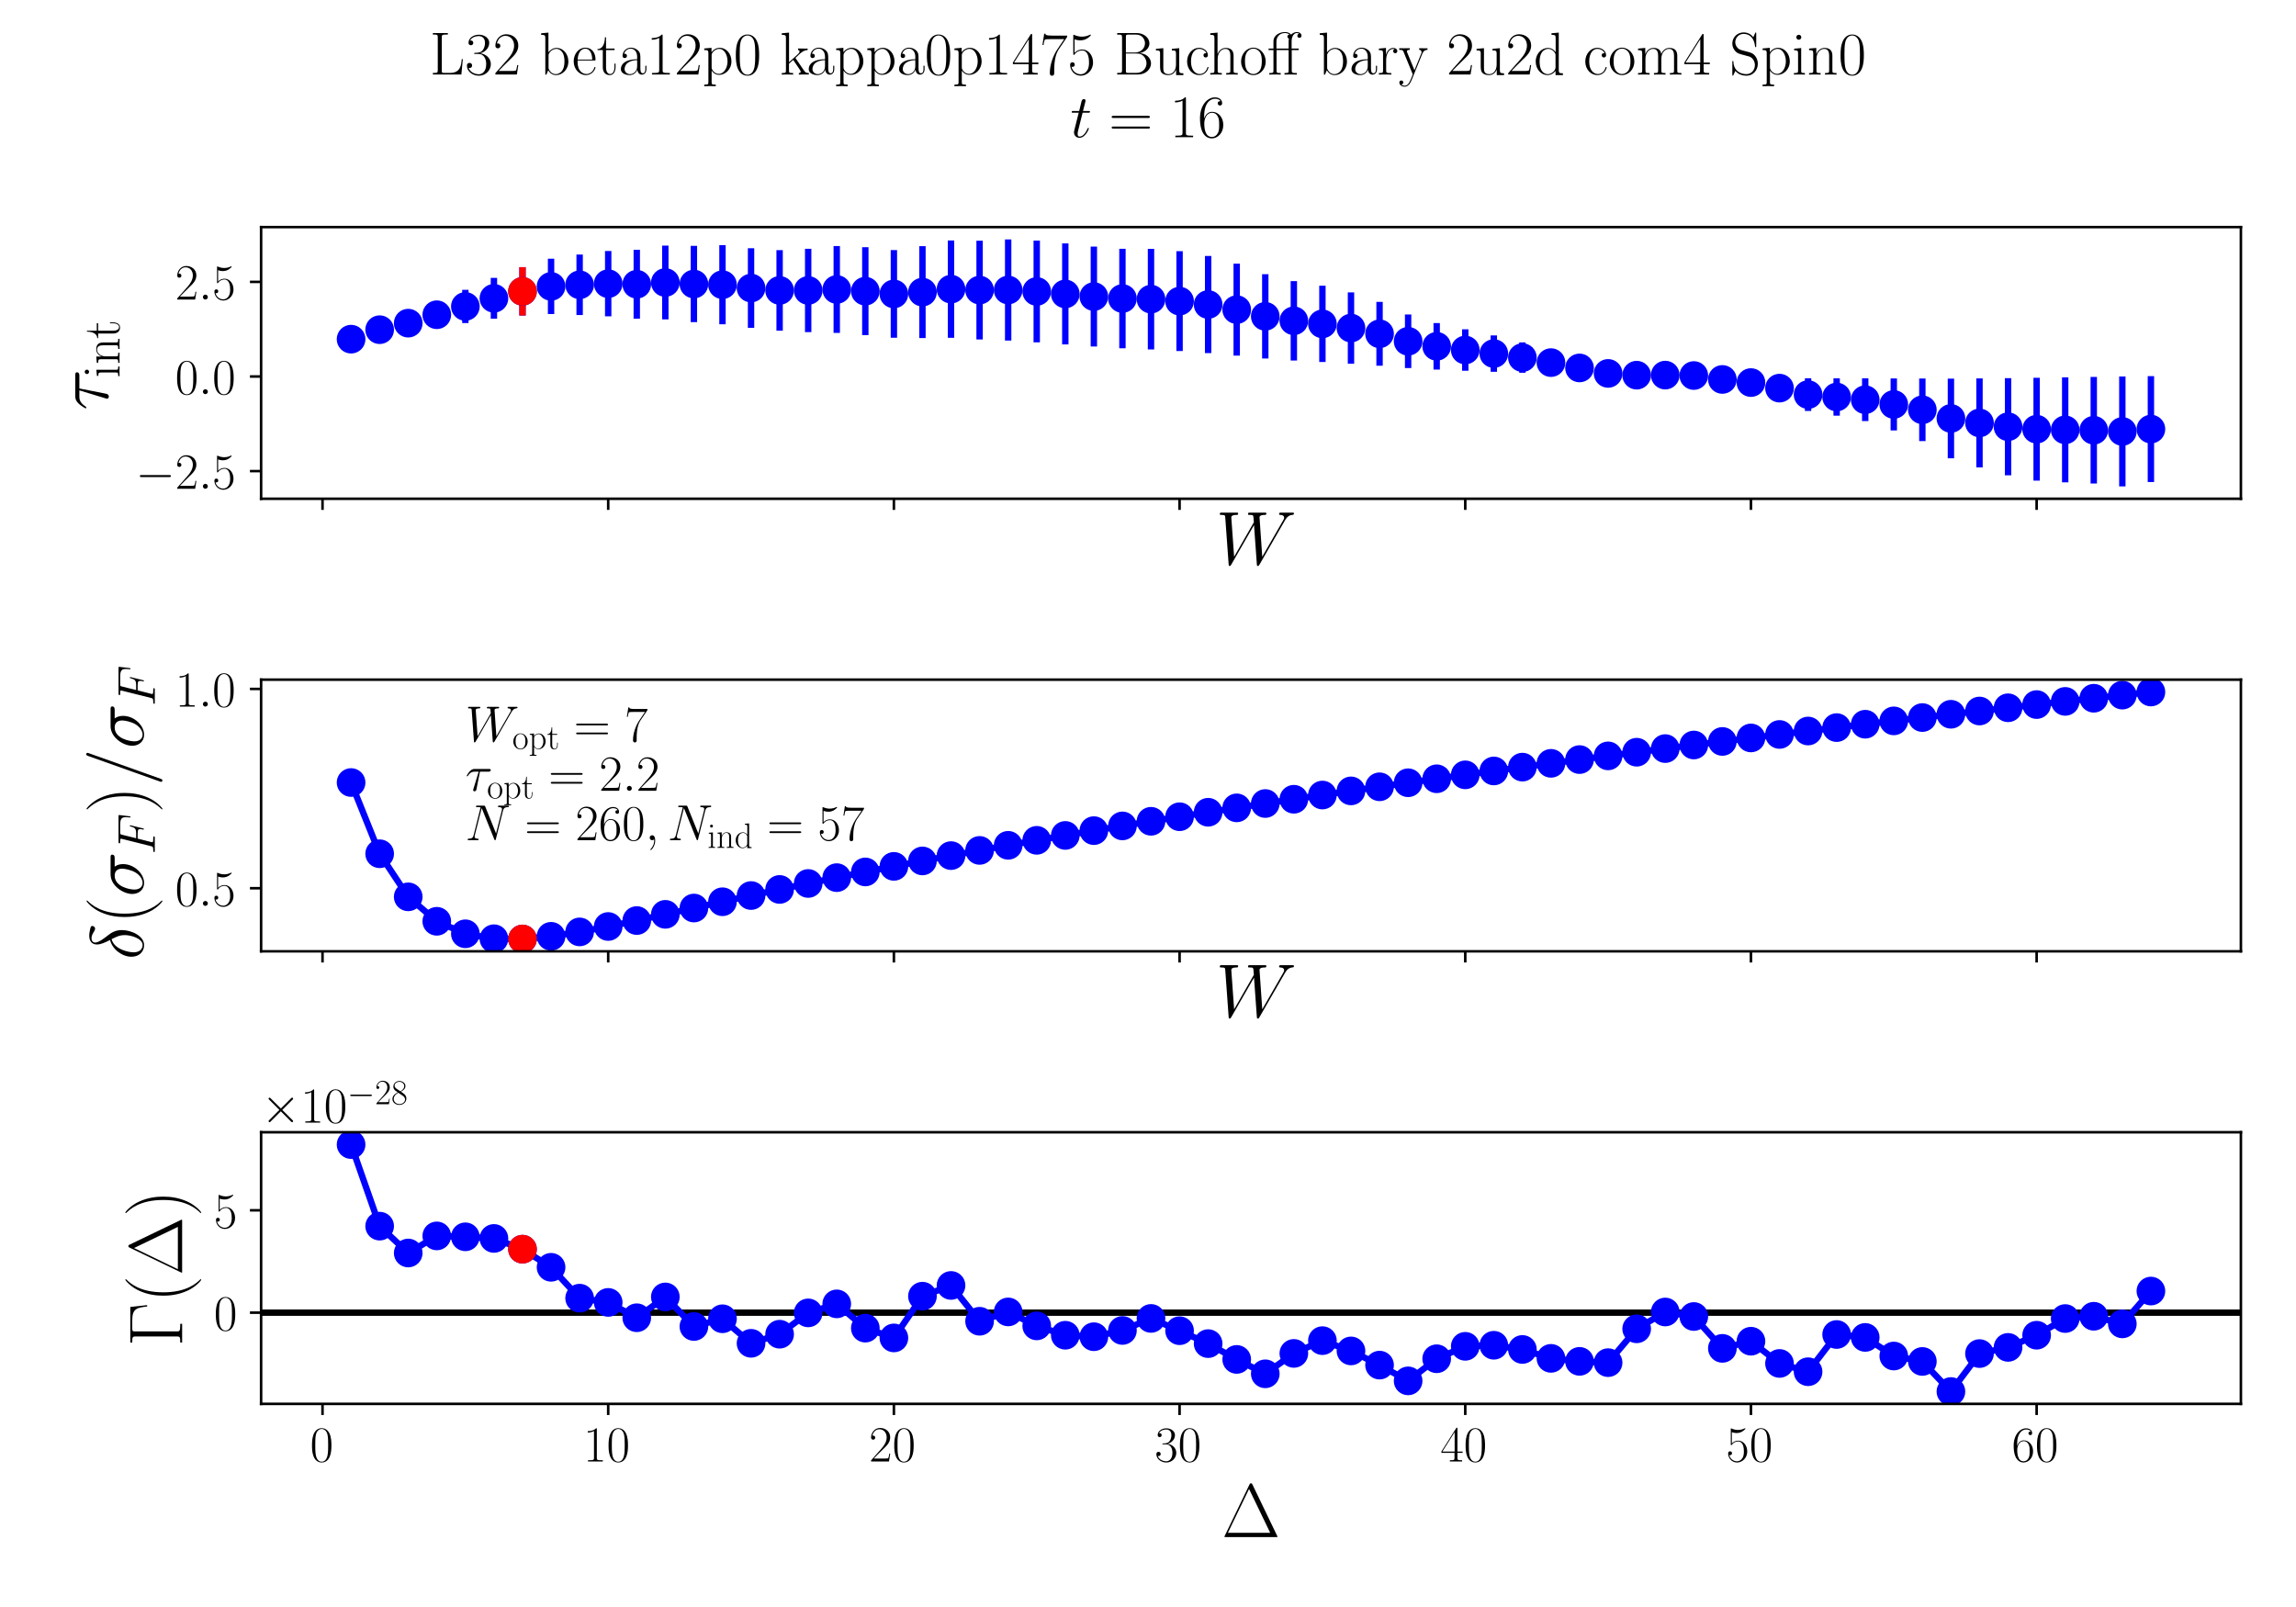 <?xml version="1.0" encoding="utf-8" standalone="no"?>
<!DOCTYPE svg PUBLIC "-//W3C//DTD SVG 1.1//EN"
  "http://www.w3.org/Graphics/SVG/1.1/DTD/svg11.dtd">
<!-- Created with matplotlib (https://matplotlib.org/) -->
<svg height="504pt" version="1.1" viewBox="0 0 720 504" width="720pt" xmlns="http://www.w3.org/2000/svg" xmlns:xlink="http://www.w3.org/1999/xlink">
 <defs>
  <style type="text/css">*{stroke-linecap:butt;stroke-linejoin:round;}</style>
 </defs>
 <g id="figure_1">
  <g id="patch_1">
   <path d="M 0 504 
L 720 504 
L 720 0 
L 0 0 
z
" style="fill:#ffffff;"/>
  </g>
  <g id="axes_1">
   <g id="patch_2">
    <path d="M 81.877 156.422 
L 702.72 156.422 
L 702.72 71.225 
L 81.877 71.225 
z
" style="fill:#ffffff;"/>
   </g>
   <g id="matplotlib.axis_1">
    <g id="xtick_1">
     <g id="line2d_1">
      <defs>
       <path d="M 0 0 
L 0 3.5 
" id="m8b9bebc775" style="stroke:#000000;stroke-width:0.8;"/>
      </defs>
      <g>
       <use style="stroke:#000000;stroke-width:0.8;" x="101.138" xlink:href="#m8b9bebc775" y="156.422"/>
      </g>
     </g>
    </g>
    <g id="xtick_2">
     <g id="line2d_2">
      <g>
       <use style="stroke:#000000;stroke-width:0.8;" x="190.726" xlink:href="#m8b9bebc775" y="156.422"/>
      </g>
     </g>
    </g>
    <g id="xtick_3">
     <g id="line2d_3">
      <g>
       <use style="stroke:#000000;stroke-width:0.8;" x="280.314" xlink:href="#m8b9bebc775" y="156.422"/>
      </g>
     </g>
    </g>
    <g id="xtick_4">
     <g id="line2d_4">
      <g>
       <use style="stroke:#000000;stroke-width:0.8;" x="369.901" xlink:href="#m8b9bebc775" y="156.422"/>
      </g>
     </g>
    </g>
    <g id="xtick_5">
     <g id="line2d_5">
      <g>
       <use style="stroke:#000000;stroke-width:0.8;" x="459.489" xlink:href="#m8b9bebc775" y="156.422"/>
      </g>
     </g>
    </g>
    <g id="xtick_6">
     <g id="line2d_6">
      <g>
       <use style="stroke:#000000;stroke-width:0.8;" x="549.077" xlink:href="#m8b9bebc775" y="156.422"/>
      </g>
     </g>
    </g>
    <g id="xtick_7">
     <g id="line2d_7">
      <g>
       <use style="stroke:#000000;stroke-width:0.8;" x="638.665" xlink:href="#m8b9bebc775" y="156.422"/>
      </g>
     </g>
    </g>
    <g id="text_1">
     <!-- $W$ -->
     <g transform="translate(381.247 177.027)scale(0.24 -0.24)">
      <defs>
       <path d="M 90.297 56.969 
C 92.594 60.844 94.797 64.516 100.797 65.125 
C 101.703 65.219 102.594 65.312 102.594 66.906 
C 102.594 68 101.703 68 101.406 68 
C 101.203 68 100.5 68 93.906 68 
C 90.906 68 87.797 68 84.906 68 
C 84.297 68 83.094 68 83.094 66.031 
C 83.094 65.094 83.906 65 84.5 65 
C 86.5 65 89.703 64.406 89.703 61.328 
C 89.703 60.031 89.297 59.328 88.297 57.656 
L 61 10.125 
L 57.406 61.922 
C 57.406 63.109 58.5 65 64.094 65 
C 65.406 65 66.406 65 66.406 66.969 
C 66.406 68 65.406 68 64.906 68 
C 61.406 68 57.703 68 54.094 68 
L 48.906 68 
C 47.406 68 45.594 68 44.094 68 
C 43.5 68 42.297 68 42.297 66.031 
C 42.297 65 43 65 44.703 65 
C 49.297 65 49.297 64.891 49.703 58.938 
L 50 55.359 
L 24.094 10.125 
L 20.406 61.422 
C 20.406 62.531 20.406 65 27.203 65 
C 28.297 65 29.406 65 29.406 66.859 
C 29.406 68 28.5 68 27.906 68 
C 24.406 68 20.703 68 17.094 68 
L 11.906 68 
C 10.406 68 8.594 68 7.094 68 
C 6.5 68 5.297 68 5.297 66.031 
C 5.297 65 6.094 65 7.5 65 
C 12.203 65 12.297 64.391 12.5 61.219 
L 16.906 0.281 
C 17 -1.406 17.094 -2 18.297 -2 
C 19.297 -2 19.5 -1.609 20.406 -0.109 
L 50.203 51.672 
L 53.906 0.281 
C 54 -1.406 54.094 -2 55.297 -2 
C 56.297 -2 56.594 -1.5 57.406 -0.109 
z
" id="CMMI12-87"/>
      </defs>
      <use transform="scale(0.996)" xlink:href="#CMMI12-87"/>
     </g>
    </g>
   </g>
   <g id="matplotlib.axis_2">
    <g id="ytick_1">
     <g id="line2d_8">
      <defs>
       <path d="M 0 0 
L -3.5 0 
" id="md2503b3dbc" style="stroke:#000000;stroke-width:0.8;"/>
      </defs>
      <g>
       <use style="stroke:#000000;stroke-width:0.8;" x="81.877" xlink:href="#md2503b3dbc" y="147.752"/>
      </g>
     </g>
     <g id="text_2">
      <!-- $\mathdefault{−2.5}$ -->
      <g transform="translate(42.535 153.287)scale(0.16 -0.16)">
       <defs>
        <path d="M 65.906 23 
C 67.594 23 69.406 23 69.406 25 
C 69.406 27 67.594 27 65.906 27 
L 11.797 27 
C 10.094 27 8.297 27 8.297 25 
C 8.297 23 10.094 23 11.797 23 
z
" id="CMSY10-0"/>
        <path d="M 41.703 15.453 
L 39.906 15.453 
C 38.906 8.375 38.094 7.172 37.703 6.562 
C 37.203 5.766 30 5.766 28.594 5.766 
L 9.406 5.766 
C 13 9.672 20 16.75 28.5 24.953 
C 34.594 30.734 41.703 37.531 41.703 47.422 
C 41.703 59.219 32.297 66 21.797 66 
C 10.797 66 4.094 56.312 4.094 47.344 
C 4.094 43.438 7 42.938 8.203 42.938 
C 9.203 42.938 12.203 43.547 12.203 47.031 
C 12.203 50.109 9.594 51 8.203 51 
C 7.594 51 7 50.906 6.594 50.703 
C 8.5 59.219 14.297 63.406 20.406 63.406 
C 29.094 63.406 34.797 56.516 34.797 47.422 
C 34.797 38.734 29.703 31.25 24 24.75 
L 4.094 2.281 
L 4.094 0 
L 39.297 0 
z
" id="CMR17-50"/>
        <path d="M 18.406 4.797 
C 18.406 7.688 16 9.672 13.594 9.672 
C 10.703 9.672 8.703 7.281 8.703 4.891 
C 8.703 2 11.094 0 13.5 0 
C 16.406 0 18.406 2.391 18.406 4.797 
z
" id="CMMI12-58"/>
        <path d="M 11.406 57.688 
C 12.406 57.281 16.5 56 20.703 56 
C 30 56 35.094 61.109 38 64.062 
C 38 64.953 38 65.5 37.406 65.5 
C 37.297 65.5 37.094 65.5 36.297 65.047 
C 32.797 63.406 28.703 62.078 23.703 62.078 
C 20.703 62.078 16.203 62.484 11.297 64.672 
C 10.203 65.172 10 65.172 9.906 65.172 
C 9.406 65.172 9.297 65.062 9.297 63.078 
L 9.297 34.422 
C 9.297 32.641 9.297 32.141 10.297 32.141 
C 10.797 32.141 11 32.344 11.5 33.031 
C 14.703 37.516 19.094 39.406 24.094 39.406 
C 27.594 39.406 35.094 37.219 35.094 20.141 
C 35.094 16.953 35.094 11.172 32.094 6.578 
C 29.594 2.484 25.703 0.391 21.406 0.391 
C 14.797 0.391 8.094 5 6.297 12.719 
C 6.703 12.609 7.5 12.422 7.906 12.422 
C 9.203 12.422 11.703 13.125 11.703 16.219 
C 11.703 18.906 9.797 20 7.906 20 
C 5.594 20 4.094 18.594 4.094 15.797 
C 4.094 7.094 11 -2 21.594 -2 
C 31.906 -2 41.703 6.875 41.703 19.75 
C 41.703 31.719 33.906 41 24.203 41 
C 19.094 41 14.797 39.109 11.406 35.531 
z
" id="CMR17-53"/>
       </defs>
       <use transform="scale(0.996)" xlink:href="#CMSY10-0"/>
       <use transform="translate(77.487 0)scale(0.996)" xlink:href="#CMR17-50"/>
       <use transform="translate(123.178 0)scale(0.996)" xlink:href="#CMMI12-58"/>
       <use transform="translate(150.275 0)scale(0.996)" xlink:href="#CMR17-53"/>
      </g>
     </g>
    </g>
    <g id="ytick_2">
     <g id="line2d_9">
      <g>
       <use style="stroke:#000000;stroke-width:0.8;" x="81.877" xlink:href="#md2503b3dbc" y="118.08"/>
      </g>
     </g>
     <g id="text_3">
      <!-- $\mathdefault{0.0}$ -->
      <g transform="translate(54.933 123.614)scale(0.16 -0.16)">
       <defs>
        <path d="M 42 31.641 
C 42 37.75 41.906 48.125 37.703 56.109 
C 34 63.109 28.094 65.594 22.906 65.594 
C 18.094 65.594 12 63.406 8.203 56.203 
C 4.203 48.719 3.797 39.438 3.797 31.641 
C 3.797 25.953 3.906 17.281 7 9.672 
C 11.297 -0.609 19 -2 22.906 -2 
C 27.5 -2 34.5 -0.109 38.594 9.375 
C 41.594 16.281 42 24.359 42 31.641 
z
M 22.906 -0.406 
C 16.5 -0.406 12.703 5.078 11.297 12.688 
C 10.203 18.562 10.203 27.156 10.203 32.75 
C 10.203 40.438 10.203 46.828 11.5 52.922 
C 13.406 61.391 19 64 22.906 64 
C 27 64 32.297 61.297 34.203 53.125 
C 35.5 47.438 35.594 40.734 35.594 32.75 
C 35.594 26.25 35.594 18.266 34.406 12.375 
C 32.297 1.484 26.406 -0.406 22.906 -0.406 
z
" id="CMR17-48"/>
       </defs>
       <use transform="scale(0.996)" xlink:href="#CMR17-48"/>
       <use transform="translate(45.69 0)scale(0.996)" xlink:href="#CMMI12-58"/>
       <use transform="translate(72.788 0)scale(0.996)" xlink:href="#CMR17-48"/>
      </g>
     </g>
    </g>
    <g id="ytick_3">
     <g id="line2d_10">
      <g>
       <use style="stroke:#000000;stroke-width:0.8;" x="81.877" xlink:href="#md2503b3dbc" y="88.407"/>
      </g>
     </g>
     <g id="text_4">
      <!-- $\mathdefault{2.5}$ -->
      <g transform="translate(54.933 93.942)scale(0.16 -0.16)">
       <use transform="scale(0.996)" xlink:href="#CMR17-50"/>
       <use transform="translate(45.69 0)scale(0.996)" xlink:href="#CMMI12-58"/>
       <use transform="translate(72.788 0)scale(0.996)" xlink:href="#CMR17-53"/>
      </g>
     </g>
    </g>
    <g id="text_5">
     <!-- $\tau_{\mathrm{int}}$ -->
     <g transform="translate(33.884 128.695)rotate(-90)scale(0.24 -0.24)">
      <defs>
       <path d="M 28.703 37.625 
L 45.297 37.625 
C 46.594 37.625 49.906 37.625 49.906 40.812 
C 49.906 43 48 43 46.203 43 
L 18.703 43 
C 16.406 43 13 43 8.406 38.125 
C 5.797 35.234 2.594 29.953 2.594 29.359 
C 2.594 28.766 3.094 28.562 3.703 28.562 
C 4.406 28.562 4.5 28.859 5 29.453 
C 10.203 37.625 15.406 37.625 17.906 37.625 
L 26.203 37.625 
L 15.797 3.484 
C 15.297 1.984 15.297 1.781 15.297 1.484 
C 15.297 0.391 16 -1 18 -1 
C 21.094 -1 21.594 1.688 21.906 3.172 
z
" id="CMMI12-28"/>
       <path d="M 15.5 61.078 
C 15.5 63.266 13.703 65.156 11.406 65.156 
C 9.203 65.156 7.297 63.375 7.297 61.078 
C 7.297 58.891 9.094 57 11.406 57 
C 13.594 57 15.5 58.797 15.5 61.078 
z
M 3.797 42.281 
L 3.797 39.703 
C 9.406 39.703 10.203 39.094 10.203 34.328 
L 10.203 6.672 
C 10.203 2.875 9.797 2.391 3.406 2.391 
L 3.406 -0.203 
C 5.797 0 10.094 0 12.594 0 
C 15 0 19.094 0 21.406 -0.203 
L 21.406 2.391 
C 15.5 2.391 15.297 2.984 15.297 6.562 
L 15.297 43.375 
z
" id="CMR17-105"/>
       <path d="M 41.5 30.203 
C 41.5 35.297 40.5 43.594 28.703 43.594 
C 20.797 43.594 16.703 37.5 15.203 33.5 
L 15.094 33.5 
L 15.094 43.594 
L 3.297 42.5 
L 3.297 39.906 
C 9.203 39.906 10.094 39.297 10.094 34.5 
L 10.094 6.688 
C 10.094 2.875 9.703 2.391 3.297 2.391 
L 3.297 -0.203 
C 5.703 0 10.094 0 12.703 0 
C 15.297 0 19.797 0 22.203 -0.203 
L 22.203 2.391 
C 15.797 2.391 15.406 2.781 15.406 6.688 
L 15.406 25.906 
C 15.406 35.109 21 42 28 42 
C 35.406 42 36.203 35.406 36.203 30.594 
L 36.203 6.688 
C 36.203 2.875 35.797 2.391 29.406 2.391 
L 29.406 -0.203 
C 31.797 0 36.203 0 38.797 0 
C 41.406 0 45.906 0 48.297 -0.203 
L 48.297 2.391 
C 41.906 2.391 41.5 2.781 41.5 6.688 
z
" id="CMR17-110"/>
       <path d="M 15.094 40 
L 29.094 40 
L 29.094 42.578 
L 15.094 42.578 
L 15.094 61 
L 13.297 61 
C 13.094 50.703 9.594 41.688 1.094 41.688 
L 1.094 40 
L 9.797 40 
L 9.797 12.047 
C 9.797 10.156 9.797 -1 21.406 -1 
C 27.297 -1 30.703 4.781 30.703 12.141 
L 30.703 17.812 
L 28.906 17.812 
L 28.906 12.234 
C 28.906 5.375 26.203 0.797 22 0.797 
C 19.094 0.797 15.094 2.781 15.094 11.844 
z
" id="CMR17-116"/>
      </defs>
      <use transform="scale(0.996)" xlink:href="#CMMI12-28"/>
      <use transform="translate(42.364 -14.944)scale(0.697)" xlink:href="#CMR17-105"/>
      <use transform="translate(59.773 -14.944)scale(0.697)" xlink:href="#CMR17-110"/>
      <use transform="translate(93.578 -14.944)scale(0.697)" xlink:href="#CMR17-116"/>
     </g>
    </g>
   </g>
   <g id="LineCollection_1">
    <path clip-path="url(#p575e4679b3)" d="M 110.097 107.412 
L 110.097 105.33 
" style="fill:none;stroke:#0000ff;stroke-width:2;"/>
    <path clip-path="url(#p575e4679b3)" d="M 119.056 105.445 
L 119.056 101.353 
" style="fill:none;stroke:#0000ff;stroke-width:2;"/>
    <path clip-path="url(#p575e4679b3)" d="M 128.014 104.35 
L 128.014 98.35 
" style="fill:none;stroke:#0000ff;stroke-width:2;"/>
    <path clip-path="url(#p575e4679b3)" d="M 136.973 102.781 
L 136.973 94.645 
" style="fill:none;stroke:#0000ff;stroke-width:2;"/>
    <path clip-path="url(#p575e4679b3)" d="M 145.932 101.313 
L 145.932 90.902 
" style="fill:none;stroke:#0000ff;stroke-width:2;"/>
    <path clip-path="url(#p575e4679b3)" d="M 154.891 99.962 
L 154.891 87.153 
" style="fill:none;stroke:#0000ff;stroke-width:2;"/>
    <path clip-path="url(#p575e4679b3)" d="M 163.85 98.966 
L 163.85 83.788 
" style="fill:none;stroke:#0000ff;stroke-width:2;"/>
    <path clip-path="url(#p575e4679b3)" d="M 172.808 98.489 
L 172.808 81.147 
" style="fill:none;stroke:#0000ff;stroke-width:2;"/>
    <path clip-path="url(#p575e4679b3)" d="M 181.767 98.81 
L 181.767 79.83 
" style="fill:none;stroke:#0000ff;stroke-width:2;"/>
    <path clip-path="url(#p575e4679b3)" d="M 190.726 99.211 
L 190.726 78.725 
" style="fill:none;stroke:#0000ff;stroke-width:2;"/>
    <path clip-path="url(#p575e4679b3)" d="M 199.685 99.947 
L 199.685 78.338 
" style="fill:none;stroke:#0000ff;stroke-width:2;"/>
    <path clip-path="url(#p575e4679b3)" d="M 208.643 100.174 
L 208.643 77.031 
" style="fill:none;stroke:#0000ff;stroke-width:2;"/>
    <path clip-path="url(#p575e4679b3)" d="M 217.602 101.039 
L 217.602 77.116 
" style="fill:none;stroke:#0000ff;stroke-width:2;"/>
    <path clip-path="url(#p575e4679b3)" d="M 226.561 101.696 
L 226.561 76.878 
" style="fill:none;stroke:#0000ff;stroke-width:2;"/>
    <path clip-path="url(#p575e4679b3)" d="M 235.52 102.823 
L 235.52 77.857 
" style="fill:none;stroke:#0000ff;stroke-width:2;"/>
    <path clip-path="url(#p575e4679b3)" d="M 244.479 103.711 
L 244.479 78.45 
" style="fill:none;stroke:#0000ff;stroke-width:2;"/>
    <path clip-path="url(#p575e4679b3)" d="M 253.437 104.151 
L 253.437 78.024 
" style="fill:none;stroke:#0000ff;stroke-width:2;"/>
    <path clip-path="url(#p575e4679b3)" d="M 262.396 104.412 
L 262.396 77.16 
" style="fill:none;stroke:#0000ff;stroke-width:2;"/>
    <path clip-path="url(#p575e4679b3)" d="M 271.355 105.102 
L 271.355 77.533 
" style="fill:none;stroke:#0000ff;stroke-width:2;"/>
    <path clip-path="url(#p575e4679b3)" d="M 280.314 105.932 
L 280.314 78.439 
" style="fill:none;stroke:#0000ff;stroke-width:2;"/>
    <path clip-path="url(#p575e4679b3)" d="M 289.272 106.027 
L 289.272 77.212 
" style="fill:none;stroke:#0000ff;stroke-width:2;"/>
    <path clip-path="url(#p575e4679b3)" d="M 298.231 105.953 
L 298.231 75.416 
" style="fill:none;stroke:#0000ff;stroke-width:2;"/>
    <path clip-path="url(#p575e4679b3)" d="M 307.19 106.463 
L 307.19 75.497 
" style="fill:none;stroke:#0000ff;stroke-width:2;"/>
    <path clip-path="url(#p575e4679b3)" d="M 316.149 106.812 
L 316.149 75.098 
" style="fill:none;stroke:#0000ff;stroke-width:2;"/>
    <path clip-path="url(#p575e4679b3)" d="M 325.108 107.361 
L 325.108 75.457 
" style="fill:none;stroke:#0000ff;stroke-width:2;"/>
    <path clip-path="url(#p575e4679b3)" d="M 334.066 108.024 
L 334.066 76.346 
" style="fill:none;stroke:#0000ff;stroke-width:2;"/>
    <path clip-path="url(#p575e4679b3)" d="M 343.025 108.678 
L 343.025 77.344 
" style="fill:none;stroke:#0000ff;stroke-width:2;"/>
    <path clip-path="url(#p575e4679b3)" d="M 351.984 109.221 
L 351.984 78.024 
" style="fill:none;stroke:#0000ff;stroke-width:2;"/>
    <path clip-path="url(#p575e4679b3)" d="M 360.943 109.587 
L 360.943 78.054 
" style="fill:none;stroke:#0000ff;stroke-width:2;"/>
    <path clip-path="url(#p575e4679b3)" d="M 369.901 110.096 
L 369.901 78.786 
" style="fill:none;stroke:#0000ff;stroke-width:2;"/>
    <path clip-path="url(#p575e4679b3)" d="M 378.86 110.738 
L 378.86 80.27 
" style="fill:none;stroke:#0000ff;stroke-width:2;"/>
    <path clip-path="url(#p575e4679b3)" d="M 387.819 111.529 
L 387.819 82.691 
" style="fill:none;stroke:#0000ff;stroke-width:2;"/>
    <path clip-path="url(#p575e4679b3)" d="M 396.778 112.431 
L 396.778 85.99 
" style="fill:none;stroke:#0000ff;stroke-width:2;"/>
    <path clip-path="url(#p575e4679b3)" d="M 405.737 113.063 
L 405.737 88.158 
" style="fill:none;stroke:#0000ff;stroke-width:2;"/>
    <path clip-path="url(#p575e4679b3)" d="M 414.695 113.53 
L 414.695 89.613 
" style="fill:none;stroke:#0000ff;stroke-width:2;"/>
    <path clip-path="url(#p575e4679b3)" d="M 423.654 114.07 
L 423.654 91.702 
" style="fill:none;stroke:#0000ff;stroke-width:2;"/>
    <path clip-path="url(#p575e4679b3)" d="M 432.613 114.705 
L 432.613 94.67 
" style="fill:none;stroke:#0000ff;stroke-width:2;"/>
    <path clip-path="url(#p575e4679b3)" d="M 441.572 115.431 
L 441.572 98.631 
" style="fill:none;stroke:#0000ff;stroke-width:2;"/>
    <path clip-path="url(#p575e4679b3)" d="M 450.53 115.918 
L 450.53 101.311 
" style="fill:none;stroke:#0000ff;stroke-width:2;"/>
    <path clip-path="url(#p575e4679b3)" d="M 459.489 116.272 
L 459.489 103.268 
" style="fill:none;stroke:#0000ff;stroke-width:2;"/>
    <path clip-path="url(#p575e4679b3)" d="M 468.448 116.593 
L 468.448 105.187 
" style="fill:none;stroke:#0000ff;stroke-width:2;"/>
    <path clip-path="url(#p575e4679b3)" d="M 477.407 116.917 
L 477.407 107.391 
" style="fill:none;stroke:#0000ff;stroke-width:2;"/>
    <path clip-path="url(#p575e4679b3)" d="M 486.366 117.272 
L 486.366 110.175 
" style="fill:none;stroke:#0000ff;stroke-width:2;"/>
    <path clip-path="url(#p575e4679b3)" d="M 495.324 117.611 
L 495.324 113.182 
" style="fill:none;stroke:#0000ff;stroke-width:2;"/>
    <path clip-path="url(#p575e4679b3)" d="M 504.283 117.921 
L 504.283 116.306 
" style="fill:none;stroke:#0000ff;stroke-width:2;"/>
    <path clip-path="url(#p575e4679b3)" d="M 513.242 118.016 
L 513.242 117.321 
" style="fill:none;stroke:#0000ff;stroke-width:2;"/>
    <path clip-path="url(#p575e4679b3)" d="M 522.201 118.016 
L 522.201 117.275 
" style="fill:none;stroke:#0000ff;stroke-width:2;"/>
    <path clip-path="url(#p575e4679b3)" d="M 531.159 118.038 
L 531.159 117.517 
" style="fill:none;stroke:#0000ff;stroke-width:2;"/>
    <path clip-path="url(#p575e4679b3)" d="M 540.118 118.197 
L 540.118 119.812 
" style="fill:none;stroke:#0000ff;stroke-width:2;"/>
    <path clip-path="url(#p575e4679b3)" d="M 549.077 118.303 
L 549.077 121.667 
" style="fill:none;stroke:#0000ff;stroke-width:2;"/>
    <path clip-path="url(#p575e4679b3)" d="M 558.036 118.471 
L 558.036 124.987 
" style="fill:none;stroke:#0000ff;stroke-width:2;"/>
    <path clip-path="url(#p575e4679b3)" d="M 566.995 118.632 
L 566.995 128.885 
" style="fill:none;stroke:#0000ff;stroke-width:2;"/>
    <path clip-path="url(#p575e4679b3)" d="M 575.953 118.647 
L 575.953 130.371 
" style="fill:none;stroke:#0000ff;stroke-width:2;"/>
    <path clip-path="url(#p575e4679b3)" d="M 584.912 118.656 
L 584.912 132.062 
" style="fill:none;stroke:#0000ff;stroke-width:2;"/>
    <path clip-path="url(#p575e4679b3)" d="M 593.871 118.692 
L 593.871 135.005 
" style="fill:none;stroke:#0000ff;stroke-width:2;"/>
    <path clip-path="url(#p575e4679b3)" d="M 602.83 118.711 
L 602.83 138.338 
" style="fill:none;stroke:#0000ff;stroke-width:2;"/>
    <path clip-path="url(#p575e4679b3)" d="M 611.788 118.743 
L 611.788 143.725 
" style="fill:none;stroke:#0000ff;stroke-width:2;"/>
    <path clip-path="url(#p575e4679b3)" d="M 620.747 118.683 
L 620.747 146.596 
" style="fill:none;stroke:#0000ff;stroke-width:2;"/>
    <path clip-path="url(#p575e4679b3)" d="M 629.706 118.594 
L 629.706 149.071 
" style="fill:none;stroke:#0000ff;stroke-width:2;"/>
    <path clip-path="url(#p575e4679b3)" d="M 638.665 118.479 
L 638.665 150.734 
" style="fill:none;stroke:#0000ff;stroke-width:2;"/>
    <path clip-path="url(#p575e4679b3)" d="M 647.624 118.351 
L 647.624 151.267 
" style="fill:none;stroke:#0000ff;stroke-width:2;"/>
    <path clip-path="url(#p575e4679b3)" d="M 656.582 118.22 
L 656.582 151.645 
" style="fill:none;stroke:#0000ff;stroke-width:2;"/>
    <path clip-path="url(#p575e4679b3)" d="M 665.541 118.086 
L 665.541 152.55 
" style="fill:none;stroke:#0000ff;stroke-width:2;"/>
    <path clip-path="url(#p575e4679b3)" d="M 674.5 117.967 
L 674.5 151.184 
" style="fill:none;stroke:#0000ff;stroke-width:2;"/>
   </g>
   <g id="LineCollection_2">
    <path clip-path="url(#p575e4679b3)" d="M 163.85 98.966 
L 163.85 83.788 
" style="fill:none;stroke:#ff0000;stroke-width:2;"/>
   </g>
   <g id="line2d_11">
    <defs>
     <path d="M 0 4 
C 1.061 4 2.078 3.579 2.828 2.828 
C 3.579 2.078 4 1.061 4 0 
C 4 -1.061 3.579 -2.078 2.828 -2.828 
C 2.078 -3.579 1.061 -4 0 -4 
C -1.061 -4 -2.078 -3.579 -2.828 -2.828 
C -3.579 -2.078 -4 -1.061 -4 0 
C -4 1.061 -3.579 2.078 -2.828 2.828 
C -2.078 3.579 -1.061 4 0 4 
z
" id="m96c7c67c41" style="stroke:#0000ff;"/>
    </defs>
    <g clip-path="url(#p575e4679b3)">
     <use style="fill:#0000ff;stroke:#0000ff;" x="110.097" xlink:href="#m96c7c67c41" y="106.371"/>
     <use style="fill:#0000ff;stroke:#0000ff;" x="119.056" xlink:href="#m96c7c67c41" y="103.399"/>
     <use style="fill:#0000ff;stroke:#0000ff;" x="128.014" xlink:href="#m96c7c67c41" y="101.35"/>
     <use style="fill:#0000ff;stroke:#0000ff;" x="136.973" xlink:href="#m96c7c67c41" y="98.713"/>
     <use style="fill:#0000ff;stroke:#0000ff;" x="145.932" xlink:href="#m96c7c67c41" y="96.108"/>
     <use style="fill:#0000ff;stroke:#0000ff;" x="154.891" xlink:href="#m96c7c67c41" y="93.558"/>
     <use style="fill:#0000ff;stroke:#0000ff;" x="163.85" xlink:href="#m96c7c67c41" y="91.377"/>
     <use style="fill:#0000ff;stroke:#0000ff;" x="172.808" xlink:href="#m96c7c67c41" y="89.818"/>
     <use style="fill:#0000ff;stroke:#0000ff;" x="181.767" xlink:href="#m96c7c67c41" y="89.32"/>
     <use style="fill:#0000ff;stroke:#0000ff;" x="190.726" xlink:href="#m96c7c67c41" y="88.968"/>
     <use style="fill:#0000ff;stroke:#0000ff;" x="199.685" xlink:href="#m96c7c67c41" y="89.142"/>
     <use style="fill:#0000ff;stroke:#0000ff;" x="208.643" xlink:href="#m96c7c67c41" y="88.602"/>
     <use style="fill:#0000ff;stroke:#0000ff;" x="217.602" xlink:href="#m96c7c67c41" y="89.077"/>
     <use style="fill:#0000ff;stroke:#0000ff;" x="226.561" xlink:href="#m96c7c67c41" y="89.287"/>
     <use style="fill:#0000ff;stroke:#0000ff;" x="235.52" xlink:href="#m96c7c67c41" y="90.34"/>
     <use style="fill:#0000ff;stroke:#0000ff;" x="244.479" xlink:href="#m96c7c67c41" y="91.08"/>
     <use style="fill:#0000ff;stroke:#0000ff;" x="253.437" xlink:href="#m96c7c67c41" y="91.088"/>
     <use style="fill:#0000ff;stroke:#0000ff;" x="262.396" xlink:href="#m96c7c67c41" y="90.786"/>
     <use style="fill:#0000ff;stroke:#0000ff;" x="271.355" xlink:href="#m96c7c67c41" y="91.317"/>
     <use style="fill:#0000ff;stroke:#0000ff;" x="280.314" xlink:href="#m96c7c67c41" y="92.185"/>
     <use style="fill:#0000ff;stroke:#0000ff;" x="289.272" xlink:href="#m96c7c67c41" y="91.619"/>
     <use style="fill:#0000ff;stroke:#0000ff;" x="298.231" xlink:href="#m96c7c67c41" y="90.685"/>
     <use style="fill:#0000ff;stroke:#0000ff;" x="307.19" xlink:href="#m96c7c67c41" y="90.98"/>
     <use style="fill:#0000ff;stroke:#0000ff;" x="316.149" xlink:href="#m96c7c67c41" y="90.955"/>
     <use style="fill:#0000ff;stroke:#0000ff;" x="325.108" xlink:href="#m96c7c67c41" y="91.409"/>
     <use style="fill:#0000ff;stroke:#0000ff;" x="334.066" xlink:href="#m96c7c67c41" y="92.185"/>
     <use style="fill:#0000ff;stroke:#0000ff;" x="343.025" xlink:href="#m96c7c67c41" y="93.011"/>
     <use style="fill:#0000ff;stroke:#0000ff;" x="351.984" xlink:href="#m96c7c67c41" y="93.623"/>
     <use style="fill:#0000ff;stroke:#0000ff;" x="360.943" xlink:href="#m96c7c67c41" y="93.82"/>
     <use style="fill:#0000ff;stroke:#0000ff;" x="369.901" xlink:href="#m96c7c67c41" y="94.441"/>
     <use style="fill:#0000ff;stroke:#0000ff;" x="378.86" xlink:href="#m96c7c67c41" y="95.504"/>
     <use style="fill:#0000ff;stroke:#0000ff;" x="387.819" xlink:href="#m96c7c67c41" y="97.11"/>
     <use style="fill:#0000ff;stroke:#0000ff;" x="396.778" xlink:href="#m96c7c67c41" y="99.211"/>
     <use style="fill:#0000ff;stroke:#0000ff;" x="405.737" xlink:href="#m96c7c67c41" y="100.61"/>
     <use style="fill:#0000ff;stroke:#0000ff;" x="414.695" xlink:href="#m96c7c67c41" y="101.572"/>
     <use style="fill:#0000ff;stroke:#0000ff;" x="423.654" xlink:href="#m96c7c67c41" y="102.886"/>
     <use style="fill:#0000ff;stroke:#0000ff;" x="432.613" xlink:href="#m96c7c67c41" y="104.688"/>
     <use style="fill:#0000ff;stroke:#0000ff;" x="441.572" xlink:href="#m96c7c67c41" y="107.031"/>
     <use style="fill:#0000ff;stroke:#0000ff;" x="450.53" xlink:href="#m96c7c67c41" y="108.614"/>
     <use style="fill:#0000ff;stroke:#0000ff;" x="459.489" xlink:href="#m96c7c67c41" y="109.77"/>
     <use style="fill:#0000ff;stroke:#0000ff;" x="468.448" xlink:href="#m96c7c67c41" y="110.89"/>
     <use style="fill:#0000ff;stroke:#0000ff;" x="477.407" xlink:href="#m96c7c67c41" y="112.154"/>
     <use style="fill:#0000ff;stroke:#0000ff;" x="486.366" xlink:href="#m96c7c67c41" y="113.724"/>
     <use style="fill:#0000ff;stroke:#0000ff;" x="495.324" xlink:href="#m96c7c67c41" y="115.396"/>
     <use style="fill:#0000ff;stroke:#0000ff;" x="504.283" xlink:href="#m96c7c67c41" y="117.114"/>
     <use style="fill:#0000ff;stroke:#0000ff;" x="513.242" xlink:href="#m96c7c67c41" y="117.668"/>
     <use style="fill:#0000ff;stroke:#0000ff;" x="522.201" xlink:href="#m96c7c67c41" y="117.646"/>
     <use style="fill:#0000ff;stroke:#0000ff;" x="531.159" xlink:href="#m96c7c67c41" y="117.778"/>
     <use style="fill:#0000ff;stroke:#0000ff;" x="540.118" xlink:href="#m96c7c67c41" y="119.004"/>
     <use style="fill:#0000ff;stroke:#0000ff;" x="549.077" xlink:href="#m96c7c67c41" y="119.985"/>
     <use style="fill:#0000ff;stroke:#0000ff;" x="558.036" xlink:href="#m96c7c67c41" y="121.729"/>
     <use style="fill:#0000ff;stroke:#0000ff;" x="566.995" xlink:href="#m96c7c67c41" y="123.758"/>
     <use style="fill:#0000ff;stroke:#0000ff;" x="575.953" xlink:href="#m96c7c67c41" y="124.509"/>
     <use style="fill:#0000ff;stroke:#0000ff;" x="584.912" xlink:href="#m96c7c67c41" y="125.359"/>
     <use style="fill:#0000ff;stroke:#0000ff;" x="593.871" xlink:href="#m96c7c67c41" y="126.849"/>
     <use style="fill:#0000ff;stroke:#0000ff;" x="602.83" xlink:href="#m96c7c67c41" y="128.524"/>
     <use style="fill:#0000ff;stroke:#0000ff;" x="611.788" xlink:href="#m96c7c67c41" y="131.234"/>
     <use style="fill:#0000ff;stroke:#0000ff;" x="620.747" xlink:href="#m96c7c67c41" y="132.639"/>
     <use style="fill:#0000ff;stroke:#0000ff;" x="629.706" xlink:href="#m96c7c67c41" y="133.832"/>
     <use style="fill:#0000ff;stroke:#0000ff;" x="638.665" xlink:href="#m96c7c67c41" y="134.607"/>
     <use style="fill:#0000ff;stroke:#0000ff;" x="647.624" xlink:href="#m96c7c67c41" y="134.809"/>
     <use style="fill:#0000ff;stroke:#0000ff;" x="656.582" xlink:href="#m96c7c67c41" y="134.932"/>
     <use style="fill:#0000ff;stroke:#0000ff;" x="665.541" xlink:href="#m96c7c67c41" y="135.318"/>
     <use style="fill:#0000ff;stroke:#0000ff;" x="674.5" xlink:href="#m96c7c67c41" y="134.576"/>
    </g>
   </g>
   <g id="line2d_12">
    <defs>
     <path d="M 0 4 
C 1.061 4 2.078 3.579 2.828 2.828 
C 3.579 2.078 4 1.061 4 0 
C 4 -1.061 3.579 -2.078 2.828 -2.828 
C 2.078 -3.579 1.061 -4 0 -4 
C -1.061 -4 -2.078 -3.579 -2.828 -2.828 
C -3.579 -2.078 -4 -1.061 -4 0 
C -4 1.061 -3.579 2.078 -2.828 2.828 
C -2.078 3.579 -1.061 4 0 4 
z
" id="m62d682723b" style="stroke:#ff0000;"/>
    </defs>
    <g clip-path="url(#p575e4679b3)">
     <use style="fill:#ff0000;stroke:#ff0000;" x="163.85" xlink:href="#m62d682723b" y="91.377"/>
    </g>
   </g>
   <g id="patch_3">
    <path d="M 81.877 156.422 
L 81.877 71.225 
" style="fill:none;stroke:#000000;stroke-linecap:square;stroke-linejoin:miter;stroke-width:0.8;"/>
   </g>
   <g id="patch_4">
    <path d="M 702.72 156.422 
L 702.72 71.225 
" style="fill:none;stroke:#000000;stroke-linecap:square;stroke-linejoin:miter;stroke-width:0.8;"/>
   </g>
   <g id="patch_5">
    <path d="M 81.877 156.422 
L 702.72 156.422 
" style="fill:none;stroke:#000000;stroke-linecap:square;stroke-linejoin:miter;stroke-width:0.8;"/>
   </g>
   <g id="patch_6">
    <path d="M 81.877 71.225 
L 702.72 71.225 
" style="fill:none;stroke:#000000;stroke-linecap:square;stroke-linejoin:miter;stroke-width:0.8;"/>
   </g>
  </g>
  <g id="axes_2">
   <g id="patch_7">
    <path d="M 81.877 298.359 
L 702.72 298.359 
L 702.72 213.162 
L 81.877 213.162 
z
" style="fill:#ffffff;"/>
   </g>
   <g id="matplotlib.axis_3">
    <g id="xtick_8">
     <g id="line2d_13">
      <g>
       <use style="stroke:#000000;stroke-width:0.8;" x="101.138" xlink:href="#m8b9bebc775" y="298.359"/>
      </g>
     </g>
    </g>
    <g id="xtick_9">
     <g id="line2d_14">
      <g>
       <use style="stroke:#000000;stroke-width:0.8;" x="190.726" xlink:href="#m8b9bebc775" y="298.359"/>
      </g>
     </g>
    </g>
    <g id="xtick_10">
     <g id="line2d_15">
      <g>
       <use style="stroke:#000000;stroke-width:0.8;" x="280.314" xlink:href="#m8b9bebc775" y="298.359"/>
      </g>
     </g>
    </g>
    <g id="xtick_11">
     <g id="line2d_16">
      <g>
       <use style="stroke:#000000;stroke-width:0.8;" x="369.901" xlink:href="#m8b9bebc775" y="298.359"/>
      </g>
     </g>
    </g>
    <g id="xtick_12">
     <g id="line2d_17">
      <g>
       <use style="stroke:#000000;stroke-width:0.8;" x="459.489" xlink:href="#m8b9bebc775" y="298.359"/>
      </g>
     </g>
    </g>
    <g id="xtick_13">
     <g id="line2d_18">
      <g>
       <use style="stroke:#000000;stroke-width:0.8;" x="549.077" xlink:href="#m8b9bebc775" y="298.359"/>
      </g>
     </g>
    </g>
    <g id="xtick_14">
     <g id="line2d_19">
      <g>
       <use style="stroke:#000000;stroke-width:0.8;" x="638.665" xlink:href="#m8b9bebc775" y="298.359"/>
      </g>
     </g>
    </g>
    <g id="text_6">
     <!-- $W$ -->
     <g transform="translate(381.247 318.963)scale(0.24 -0.24)">
      <use transform="scale(0.996)" xlink:href="#CMMI12-87"/>
     </g>
    </g>
   </g>
   <g id="matplotlib.axis_4">
    <g id="ytick_4">
     <g id="line2d_20">
      <g>
       <use style="stroke:#000000;stroke-width:0.8;" x="81.877" xlink:href="#md2503b3dbc" y="278.573"/>
      </g>
     </g>
     <g id="text_7">
      <!-- $\mathdefault{0.5}$ -->
      <g transform="translate(54.933 284.108)scale(0.16 -0.16)">
       <use transform="scale(0.996)" xlink:href="#CMR17-48"/>
       <use transform="translate(45.69 0)scale(0.996)" xlink:href="#CMMI12-58"/>
       <use transform="translate(72.788 0)scale(0.996)" xlink:href="#CMR17-53"/>
      </g>
     </g>
    </g>
    <g id="ytick_5">
     <g id="line2d_21">
      <g>
       <use style="stroke:#000000;stroke-width:0.8;" x="81.877" xlink:href="#md2503b3dbc" y="216.069"/>
      </g>
     </g>
     <g id="text_8">
      <!-- $\mathdefault{1.0}$ -->
      <g transform="translate(54.933 221.604)scale(0.16 -0.16)">
       <defs>
        <path d="M 26.594 63.406 
C 26.594 65.5 26.5 65.5 25.094 65.5 
C 21.203 61.188 15.297 59.797 9.703 59.797 
C 9.406 59.797 8.906 59.797 8.797 59.5 
C 8.703 59.297 8.703 59.094 8.703 57 
C 11.797 57 17 57.594 21 59.984 
L 21 7.203 
C 21 3.688 20.797 2.5 12.203 2.5 
L 9.203 2.5 
L 9.203 0 
C 14 0 19 0 23.797 0 
C 28.594 0 33.594 0 38.406 0 
L 38.406 2.5 
L 35.406 2.5 
C 26.797 2.5 26.594 3.594 26.594 7.156 
z
" id="CMR17-49"/>
       </defs>
       <use transform="scale(0.996)" xlink:href="#CMR17-49"/>
       <use transform="translate(45.69 0)scale(0.996)" xlink:href="#CMMI12-58"/>
       <use transform="translate(72.788 0)scale(0.996)" xlink:href="#CMR17-48"/>
      </g>
     </g>
    </g>
    <g id="text_9">
     <!-- $\delta(\sigma_F)/\sigma_F$ -->
     <g transform="translate(44.956 301.017)rotate(-90)scale(0.24 -0.24)">
      <defs>
       <path d="M 26 43.672 
C 13.203 40.578 4 27.312 4 15.641 
C 4 4.984 11.203 -1 19.203 -1 
C 31 -1 39 15.156 39 28.406 
C 39 37.375 34.797 42.875 32.297 46.156 
C 28.594 50.844 22.594 58.531 22.594 63.312 
C 22.594 65.016 23.906 68 28.297 68 
C 31.406 68 33.297 66.906 36.297 65.203 
C 37.203 64.594 39.5 63.312 40.797 63.312 
C 42.906 63.312 44.406 65.391 44.406 66.984 
C 44.406 68.891 42.906 69.188 39.406 69.984 
C 34.703 70.984 33.297 70.984 31.594 70.984 
C 29.906 70.984 20.094 70.984 20.094 60.812 
C 20.094 55.922 22.594 50.25 26 43.672 
z
M 27.094 41.703 
C 30.906 33.828 32.406 30.844 32.406 24.375 
C 32.406 16.609 28.203 0.984 19.297 0.984 
C 15.406 0.984 9.797 3.578 9.797 12.828 
C 9.797 19.297 13.5 38.109 27.094 41.703 
z
" id="CMMI12-14"/>
       <path d="M 30.594 -24.391 
C 30.594 -24.297 30.594 -24.094 30.297 -23.797 
C 25.703 -19.125 13.406 -6.359 13.406 24.703 
C 13.406 55.766 25.5 68.422 30.406 73.391 
C 30.406 73.5 30.594 73.703 30.594 74 
C 30.594 74.297 30.297 74.5 29.906 74.5 
C 28.797 74.5 20.297 67.125 15.406 56.156 
C 10.406 45.109 9 34.359 9 24.812 
C 9 17.625 9.703 5.484 15.703 -7.359 
C 20.5 -17.734 28.703 -25 29.906 -25 
C 30.406 -25 30.594 -24.797 30.594 -24.391 
z
" id="CMR17-40"/>
       <path d="M 50.797 37.625 
C 52.094 37.625 55.406 37.625 55.406 40.812 
C 55.406 43 53.5 43 51.703 43 
L 29.594 43 
C 14.594 43 3.797 26.344 3.797 14.562 
C 3.797 6.094 9.297 -1 18.297 -1 
C 30.094 -1 43 11.672 43 26.641 
C 43 30.531 42.094 34.312 39.703 37.625 
z
M 18.406 1 
C 13.297 1 9.594 4.891 9.594 11.781 
C 9.594 17.766 13.203 37.625 27.906 37.625 
C 32.203 37.625 37 35.531 37 27.828 
C 37 24.344 35.406 15.953 31.906 10.188 
C 28.297 4.297 22.906 1 18.406 1 
z
" id="CMMI12-27"/>
       <path d="M 29.703 32.109 
L 39.297 32.109 
C 46.906 32.109 47.5 30.406 47.5 27.516 
C 47.5 26.219 47.297 24.828 46.797 22.625 
C 46.594 22.234 46.5 21.734 46.5 21.531 
C 46.5 20.828 46.906 20.438 47.594 20.438 
C 48.406 20.438 48.5 20.828 48.906 22.422 
L 54.703 45.859 
C 54.703 46.266 54.406 46.859 53.703 46.859 
C 52.797 46.859 52.703 46.469 52.297 44.734 
C 50.203 37.125 48.203 35 39.5 35 
L 30.406 35 
L 36.906 61.344 
C 37.797 64.906 38 64.906 42.094 64.906 
L 55.5 64.906 
C 68 64.906 69.797 61.219 69.797 54.125 
C 69.797 53.531 69.797 51.328 69.5 48.734 
C 69.406 48.344 69.203 47.047 69.203 46.641 
C 69.203 45.844 69.703 45.547 70.297 45.547 
C 71 45.547 71.406 45.953 71.594 47.734 
L 73.703 65.219 
C 73.703 65.547 73.906 66.609 73.906 66.828 
C 73.906 68 73 68 71.203 68 
L 23.797 68 
C 21.906 68 20.906 68 20.906 66.078 
C 20.906 64.906 21.594 64.906 23.297 64.906 
C 29.5 64.906 29.5 64.266 29.5 63.281 
C 29.5 62.781 29.406 62.375 29.094 61.281 
L 15.594 7.391 
C 14.703 3.891 14.5 2.891 7.5 2.891 
C 5.594 2.891 4.594 2.891 4.594 1.094 
C 4.594 0 5.5 0 6.094 0 
C 8 0 10 0 11.906 0 
L 24.906 0 
C 27.094 0 29.5 0 31.703 0 
C 32.594 0 33.797 0 33.797 1.797 
C 33.797 2.891 33.203 2.891 31 2.891 
C 23.094 2.891 22.906 3.578 22.906 5.062 
C 22.906 5.562 23.094 6.344 23.297 7.016 
z
" id="CMMI12-70"/>
       <path d="M 26.297 24.703 
C 26.297 31.875 25.594 44.016 19.594 56.859 
C 14.797 67.234 6.594 74.5 5.406 74.5 
C 5.094 74.5 4.703 74.391 4.703 73.891 
C 4.703 73.703 4.797 73.594 4.906 73.391 
C 9.703 68.406 21.906 55.75 21.906 24.75 
C 21.906 -6.359 9.797 -19.016 4.906 -24.016 
C 4.797 -24.203 4.703 -24.312 4.703 -24.5 
C 4.703 -25 5.094 -25 5.406 -25 
C 6.5 -25 15 -17.625 19.906 -6.656 
C 24.906 4.391 26.297 15.141 26.297 24.703 
z
" id="CMR17-41"/>
       <path d="M 42.906 71.281 
C 42.906 71.391 43.5 72.906 43.5 73.094 
C 43.5 74.297 42.5 75 41.703 75 
C 41.203 75 40.297 75 39.5 72.797 
L 6 -21.297 
C 6 -21.406 5.406 -22.891 5.406 -23.094 
C 5.406 -24.297 6.406 -25 7.203 -25 
C 7.797 -25 8.703 -24.891 9.406 -22.797 
z
" id="CMMI12-61"/>
      </defs>
      <use transform="scale(0.996)" xlink:href="#CMMI12-14"/>
      <use transform="translate(46.941 0)scale(0.996)" xlink:href="#CMR17-40"/>
      <use transform="translate(82.222 0)scale(0.996)" xlink:href="#CMMI12-27"/>
      <use transform="translate(137.668 -14.944)scale(0.697)" xlink:href="#CMMI12-70"/>
      <use transform="translate(191.853 0)scale(0.996)" xlink:href="#CMR17-41"/>
      <use transform="translate(227.134 0)scale(0.996)" xlink:href="#CMMI12-61"/>
      <use transform="translate(275.909 0)scale(0.996)" xlink:href="#CMMI12-27"/>
      <use transform="translate(331.354 -14.944)scale(0.697)" xlink:href="#CMMI12-70"/>
     </g>
    </g>
   </g>
   <g id="line2d_22">
    <path clip-path="url(#pdb47d07047)" d="M 110.097 245.422 
L 119.056 267.761 
L 128.014 281.273 
L 136.973 288.942 
L 145.932 292.862 
L 154.891 294.413 
L 163.85 294.486 
L 172.808 293.652 
L 181.767 292.273 
L 190.726 290.578 
L 199.685 288.711 
L 208.643 286.762 
L 217.602 284.785 
L 226.561 282.814 
L 235.52 280.867 
L 244.479 278.954 
L 253.437 277.082 
L 262.396 275.252 
L 271.355 273.464 
L 280.314 271.718 
L 289.272 270.012 
L 298.231 268.344 
L 307.19 266.712 
L 316.149 265.114 
L 325.108 263.549 
L 334.066 262.014 
L 343.025 260.508 
L 351.984 259.03 
L 360.943 257.578 
L 369.901 256.151 
L 378.86 254.747 
L 387.819 253.366 
L 396.778 252.006 
L 405.737 250.666 
L 414.695 249.346 
L 423.654 248.045 
L 432.613 246.762 
L 441.572 245.496 
L 450.53 244.246 
L 459.489 243.013 
L 468.448 241.795 
L 477.407 240.591 
L 486.366 239.402 
L 495.324 238.226 
L 504.283 237.064 
L 513.242 235.915 
L 522.201 234.778 
L 531.159 233.653 
L 540.118 232.54 
L 549.077 231.438 
L 558.036 230.347 
L 566.995 229.267 
L 575.953 228.197 
L 584.912 227.137 
L 593.871 226.086 
L 602.83 225.046 
L 611.788 224.014 
L 620.747 222.992 
L 629.706 221.978 
L 638.665 220.973 
L 647.624 219.976 
L 656.582 218.988 
L 665.541 218.007 
L 674.5 217.034 
" style="fill:none;stroke:#0000ff;stroke-linecap:square;stroke-width:2;"/>
    <g clip-path="url(#pdb47d07047)">
     <use style="fill:#0000ff;stroke:#0000ff;" x="110.097" xlink:href="#m96c7c67c41" y="245.422"/>
     <use style="fill:#0000ff;stroke:#0000ff;" x="119.056" xlink:href="#m96c7c67c41" y="267.761"/>
     <use style="fill:#0000ff;stroke:#0000ff;" x="128.014" xlink:href="#m96c7c67c41" y="281.273"/>
     <use style="fill:#0000ff;stroke:#0000ff;" x="136.973" xlink:href="#m96c7c67c41" y="288.942"/>
     <use style="fill:#0000ff;stroke:#0000ff;" x="145.932" xlink:href="#m96c7c67c41" y="292.862"/>
     <use style="fill:#0000ff;stroke:#0000ff;" x="154.891" xlink:href="#m96c7c67c41" y="294.413"/>
     <use style="fill:#0000ff;stroke:#0000ff;" x="163.85" xlink:href="#m96c7c67c41" y="294.486"/>
     <use style="fill:#0000ff;stroke:#0000ff;" x="172.808" xlink:href="#m96c7c67c41" y="293.652"/>
     <use style="fill:#0000ff;stroke:#0000ff;" x="181.767" xlink:href="#m96c7c67c41" y="292.273"/>
     <use style="fill:#0000ff;stroke:#0000ff;" x="190.726" xlink:href="#m96c7c67c41" y="290.578"/>
     <use style="fill:#0000ff;stroke:#0000ff;" x="199.685" xlink:href="#m96c7c67c41" y="288.711"/>
     <use style="fill:#0000ff;stroke:#0000ff;" x="208.643" xlink:href="#m96c7c67c41" y="286.762"/>
     <use style="fill:#0000ff;stroke:#0000ff;" x="217.602" xlink:href="#m96c7c67c41" y="284.785"/>
     <use style="fill:#0000ff;stroke:#0000ff;" x="226.561" xlink:href="#m96c7c67c41" y="282.814"/>
     <use style="fill:#0000ff;stroke:#0000ff;" x="235.52" xlink:href="#m96c7c67c41" y="280.867"/>
     <use style="fill:#0000ff;stroke:#0000ff;" x="244.479" xlink:href="#m96c7c67c41" y="278.954"/>
     <use style="fill:#0000ff;stroke:#0000ff;" x="253.437" xlink:href="#m96c7c67c41" y="277.082"/>
     <use style="fill:#0000ff;stroke:#0000ff;" x="262.396" xlink:href="#m96c7c67c41" y="275.252"/>
     <use style="fill:#0000ff;stroke:#0000ff;" x="271.355" xlink:href="#m96c7c67c41" y="273.464"/>
     <use style="fill:#0000ff;stroke:#0000ff;" x="280.314" xlink:href="#m96c7c67c41" y="271.718"/>
     <use style="fill:#0000ff;stroke:#0000ff;" x="289.272" xlink:href="#m96c7c67c41" y="270.012"/>
     <use style="fill:#0000ff;stroke:#0000ff;" x="298.231" xlink:href="#m96c7c67c41" y="268.344"/>
     <use style="fill:#0000ff;stroke:#0000ff;" x="307.19" xlink:href="#m96c7c67c41" y="266.712"/>
     <use style="fill:#0000ff;stroke:#0000ff;" x="316.149" xlink:href="#m96c7c67c41" y="265.114"/>
     <use style="fill:#0000ff;stroke:#0000ff;" x="325.108" xlink:href="#m96c7c67c41" y="263.549"/>
     <use style="fill:#0000ff;stroke:#0000ff;" x="334.066" xlink:href="#m96c7c67c41" y="262.014"/>
     <use style="fill:#0000ff;stroke:#0000ff;" x="343.025" xlink:href="#m96c7c67c41" y="260.508"/>
     <use style="fill:#0000ff;stroke:#0000ff;" x="351.984" xlink:href="#m96c7c67c41" y="259.03"/>
     <use style="fill:#0000ff;stroke:#0000ff;" x="360.943" xlink:href="#m96c7c67c41" y="257.578"/>
     <use style="fill:#0000ff;stroke:#0000ff;" x="369.901" xlink:href="#m96c7c67c41" y="256.151"/>
     <use style="fill:#0000ff;stroke:#0000ff;" x="378.86" xlink:href="#m96c7c67c41" y="254.747"/>
     <use style="fill:#0000ff;stroke:#0000ff;" x="387.819" xlink:href="#m96c7c67c41" y="253.366"/>
     <use style="fill:#0000ff;stroke:#0000ff;" x="396.778" xlink:href="#m96c7c67c41" y="252.006"/>
     <use style="fill:#0000ff;stroke:#0000ff;" x="405.737" xlink:href="#m96c7c67c41" y="250.666"/>
     <use style="fill:#0000ff;stroke:#0000ff;" x="414.695" xlink:href="#m96c7c67c41" y="249.346"/>
     <use style="fill:#0000ff;stroke:#0000ff;" x="423.654" xlink:href="#m96c7c67c41" y="248.045"/>
     <use style="fill:#0000ff;stroke:#0000ff;" x="432.613" xlink:href="#m96c7c67c41" y="246.762"/>
     <use style="fill:#0000ff;stroke:#0000ff;" x="441.572" xlink:href="#m96c7c67c41" y="245.496"/>
     <use style="fill:#0000ff;stroke:#0000ff;" x="450.53" xlink:href="#m96c7c67c41" y="244.246"/>
     <use style="fill:#0000ff;stroke:#0000ff;" x="459.489" xlink:href="#m96c7c67c41" y="243.013"/>
     <use style="fill:#0000ff;stroke:#0000ff;" x="468.448" xlink:href="#m96c7c67c41" y="241.795"/>
     <use style="fill:#0000ff;stroke:#0000ff;" x="477.407" xlink:href="#m96c7c67c41" y="240.591"/>
     <use style="fill:#0000ff;stroke:#0000ff;" x="486.366" xlink:href="#m96c7c67c41" y="239.402"/>
     <use style="fill:#0000ff;stroke:#0000ff;" x="495.324" xlink:href="#m96c7c67c41" y="238.226"/>
     <use style="fill:#0000ff;stroke:#0000ff;" x="504.283" xlink:href="#m96c7c67c41" y="237.064"/>
     <use style="fill:#0000ff;stroke:#0000ff;" x="513.242" xlink:href="#m96c7c67c41" y="235.915"/>
     <use style="fill:#0000ff;stroke:#0000ff;" x="522.201" xlink:href="#m96c7c67c41" y="234.778"/>
     <use style="fill:#0000ff;stroke:#0000ff;" x="531.159" xlink:href="#m96c7c67c41" y="233.653"/>
     <use style="fill:#0000ff;stroke:#0000ff;" x="540.118" xlink:href="#m96c7c67c41" y="232.54"/>
     <use style="fill:#0000ff;stroke:#0000ff;" x="549.077" xlink:href="#m96c7c67c41" y="231.438"/>
     <use style="fill:#0000ff;stroke:#0000ff;" x="558.036" xlink:href="#m96c7c67c41" y="230.347"/>
     <use style="fill:#0000ff;stroke:#0000ff;" x="566.995" xlink:href="#m96c7c67c41" y="229.267"/>
     <use style="fill:#0000ff;stroke:#0000ff;" x="575.953" xlink:href="#m96c7c67c41" y="228.197"/>
     <use style="fill:#0000ff;stroke:#0000ff;" x="584.912" xlink:href="#m96c7c67c41" y="227.137"/>
     <use style="fill:#0000ff;stroke:#0000ff;" x="593.871" xlink:href="#m96c7c67c41" y="226.086"/>
     <use style="fill:#0000ff;stroke:#0000ff;" x="602.83" xlink:href="#m96c7c67c41" y="225.046"/>
     <use style="fill:#0000ff;stroke:#0000ff;" x="611.788" xlink:href="#m96c7c67c41" y="224.014"/>
     <use style="fill:#0000ff;stroke:#0000ff;" x="620.747" xlink:href="#m96c7c67c41" y="222.992"/>
     <use style="fill:#0000ff;stroke:#0000ff;" x="629.706" xlink:href="#m96c7c67c41" y="221.978"/>
     <use style="fill:#0000ff;stroke:#0000ff;" x="638.665" xlink:href="#m96c7c67c41" y="220.973"/>
     <use style="fill:#0000ff;stroke:#0000ff;" x="647.624" xlink:href="#m96c7c67c41" y="219.976"/>
     <use style="fill:#0000ff;stroke:#0000ff;" x="656.582" xlink:href="#m96c7c67c41" y="218.988"/>
     <use style="fill:#0000ff;stroke:#0000ff;" x="665.541" xlink:href="#m96c7c67c41" y="218.007"/>
     <use style="fill:#0000ff;stroke:#0000ff;" x="674.5" xlink:href="#m96c7c67c41" y="217.034"/>
    </g>
   </g>
   <g id="line2d_23">
    <path clip-path="url(#pdb47d07047)" d="M 163.85 294.486 
" style="fill:none;stroke:#ff0000;stroke-linecap:square;stroke-width:2;"/>
    <g clip-path="url(#pdb47d07047)">
     <use style="fill:#ff0000;stroke:#ff0000;" x="163.85" xlink:href="#m62d682723b" y="294.486"/>
    </g>
   </g>
   <g id="patch_8">
    <path d="M 81.877 298.359 
L 81.877 213.162 
" style="fill:none;stroke:#000000;stroke-linecap:square;stroke-linejoin:miter;stroke-width:0.8;"/>
   </g>
   <g id="patch_9">
    <path d="M 702.72 298.359 
L 702.72 213.162 
" style="fill:none;stroke:#000000;stroke-linecap:square;stroke-linejoin:miter;stroke-width:0.8;"/>
   </g>
   <g id="patch_10">
    <path d="M 81.877 298.359 
L 702.72 298.359 
" style="fill:none;stroke:#000000;stroke-linecap:square;stroke-linejoin:miter;stroke-width:0.8;"/>
   </g>
   <g id="patch_11">
    <path d="M 81.877 213.162 
L 702.72 213.162 
" style="fill:none;stroke:#000000;stroke-linecap:square;stroke-linejoin:miter;stroke-width:0.8;"/>
   </g>
   <g id="text_10">
    <!-- $W_{\rm opt} = 7$ -->
    <g transform="translate(145.932 232.525)scale(0.16 -0.16)">
     <defs>
      <path d="M 43.094 21.188 
C 43.094 34 33.797 44 22.906 44 
C 12 44 2.703 34 2.703 21.188 
C 2.703 8.609 12 -1 22.906 -1 
C 33.797 -1 43.094 8.609 43.094 21.188 
z
M 22.906 0.797 
C 18.203 0.797 14.203 3.594 11.906 7.5 
C 9.406 11.984 9.094 17.594 9.094 22 
C 9.094 26.203 9.297 31.406 11.906 35.906 
C 13.906 39.203 17.797 42.406 22.906 42.406 
C 27.406 42.406 31.203 39.906 33.594 36.406 
C 36.703 31.703 36.703 25.109 36.703 22 
C 36.703 18.094 36.5 12.109 33.797 7.297 
C 31 2.703 26.703 0.797 22.906 0.797 
z
" id="CMR17-111"/>
      <path d="M 22 -16.609 
C 15.594 -16.609 15.203 -16.203 15.203 -12.328 
L 15.203 6.281 
C 18.094 2.094 22.297 -0.594 27.594 -0.594 
C 37.594 -0.594 47.703 8.172 47.703 21.688 
C 47.703 34.234 39 43.781 28.703 43.781 
C 22.703 43.781 17.797 40.5 15 36.531 
L 15 43.781 
L 3.094 42.688 
L 3.094 40.109 
C 9 40.109 9.906 39.5 9.906 34.734 
L 9.906 -12.328 
C 9.906 -16.109 9.5 -16.609 3.094 -16.609 
L 3.094 -19.188 
C 5.5 -19 9.906 -19 12.5 -19 
C 15.094 -19 19.594 -19 22 -19.188 
z
M 15.203 31.438 
C 15.203 32.844 15.203 34.922 19.094 38.609 
C 19.594 39.016 23 42 28 42 
C 35.297 42 41.297 32.938 41.297 21.594 
C 41.297 10.25 34.906 1 27 1 
C 23.406 1 19.5 2.688 16.5 7.375 
C 15.203 9.562 15.203 10.156 15.203 11.75 
z
" id="CMR17-112"/>
      <path d="M 64.297 31.516 
C 65.797 31.516 67.297 31.516 67.297 33.203 
C 67.297 35 65.594 35 63.906 35 
L 8 35 
C 6.297 35 4.594 35 4.594 33.203 
C 4.594 31.516 6.094 31.516 7.594 31.516 
z
M 63.906 14 
C 65.594 14 67.297 14 67.297 15.797 
C 67.297 17.484 65.797 17.484 64.297 17.484 
L 7.594 17.484 
C 6.094 17.484 4.594 17.484 4.594 15.797 
C 4.594 14 6.297 14 8 14 
z
" id="CMR17-61"/>
      <path d="M 45.094 61.578 
L 45.094 63.766 
L 21.594 63.766 
C 9.906 63.766 9.703 65.078 9.297 67 
L 7.5 67 
L 4.594 48.344 
L 6.406 48.344 
C 6.703 50.234 7.406 55.312 8.594 57.203 
C 9.203 58 16.594 58 18.297 58 
L 40.297 58 
L 29.203 41.578 
C 21.797 30.531 16.703 15.609 16.703 2.578 
C 16.703 1.391 16.703 -2 20.297 -2 
C 23.906 -2 23.906 1.391 23.906 2.672 
L 23.906 7.266 
C 23.906 23.562 26.703 34.312 31.297 41.188 
z
" id="CMR17-55"/>
     </defs>
     <use transform="scale(0.996)" xlink:href="#CMMI12-87"/>
     <use transform="translate(92.096 -14.944)scale(0.697)" xlink:href="#CMR17-111"/>
     <use transform="translate(124.079 -14.944)scale(0.697)" xlink:href="#CMR17-112"/>
     <use transform="translate(159.706 -14.944)scale(0.697)" xlink:href="#CMR17-116"/>
     <use transform="translate(212.574 0)scale(0.996)" xlink:href="#CMR17-61"/>
     <use transform="translate(311.963 0)scale(0.996)" xlink:href="#CMR17-55"/>
    </g>
   </g>
   <g id="text_11">
    <!-- $\tau_{\rm opt} = 2.2$ -->
    <g transform="translate(145.932 248.015)scale(0.16 -0.16)">
     <use transform="scale(0.996)" xlink:href="#CMMI12-28"/>
     <use transform="translate(42.364 -14.944)scale(0.697)" xlink:href="#CMR17-111"/>
     <use transform="translate(74.347 -14.944)scale(0.697)" xlink:href="#CMR17-112"/>
     <use transform="translate(109.974 -14.944)scale(0.697)" xlink:href="#CMR17-116"/>
     <use transform="translate(162.842 0)scale(0.996)" xlink:href="#CMR17-61"/>
     <use transform="translate(262.231 0)scale(0.996)" xlink:href="#CMR17-50"/>
     <use transform="translate(307.921 0)scale(0.996)" xlink:href="#CMMI12-58"/>
     <use transform="translate(335.019 0)scale(0.996)" xlink:href="#CMR17-50"/>
    </g>
   </g>
   <g id="text_12">
    <!-- $N = 260, N_{\rm ind} = 57$ -->
    <g transform="translate(145.932 263.506)scale(0.16 -0.16)">
     <defs>
      <path d="M 74 57.781 
C 75.094 62.094 76.703 65.094 84.297 65.094 
C 84.594 65.094 85.797 65.094 85.797 66.859 
C 85.797 68 84.906 68 84.5 68 
C 82.5 68 77.406 68 75.406 68 
L 70.594 68 
C 69.203 68 67.406 68 66 68 
C 65.406 68 64.203 68 64.203 66.094 
C 64.203 65.094 65 65.094 65.703 65.094 
C 71.703 65.094 72.094 62.797 72.094 60.984 
C 72.094 60.094 72 59.781 71.703 58.391 
L 60.406 13.281 
L 39 66.391 
C 38.297 68 38.203 68 36 68 
L 23.797 68 
C 21.797 68 20.906 68 20.906 66.094 
C 20.906 65.094 21.594 65.094 23.5 65.094 
C 24 65.094 29.906 65.094 29.906 64.297 
C 29.906 64.094 29.703 63.297 29.594 63 
L 16.297 9.922 
C 15.094 5 12.703 2.906 6.094 2.906 
C 5.594 2.906 4.594 2.906 4.594 1.047 
C 4.594 0 5.594 0 5.906 0 
C 7.906 0 13 0 15 0 
L 19.797 0 
C 21.203 0 22.906 0 24.297 0 
C 25 0 26.094 0 26.094 1.906 
C 26.094 2.812 25.094 2.906 24.703 2.906 
C 21.406 2.906 18.203 3.5 18.203 7.094 
C 18.203 7.891 18.406 8.781 18.594 9.578 
L 32.094 63 
C 32.703 62 32.703 61.812 33.094 60.906 
L 56.906 1.797 
C 57.406 0.594 57.594 0 58.5 0 
C 59.5 0 59.594 0.297 60 2 
z
" id="CMMI12-78"/>
      <path d="M 10.594 34 
C 10.594 57.656 21.797 63 28.297 63 
C 30.406 63 35.5 62.641 37.5 59 
C 35.906 59 32.906 59 32.906 55.516 
C 32.906 52.828 35.094 51.922 36.5 51.922 
C 37.406 51.922 40.094 52.312 40.094 55.625 
C 40.094 61.781 35.094 65.297 28.203 65.297 
C 16.297 65.297 3.797 52.969 3.797 31 
C 3.797 3.953 15.094 -2 23.094 -2 
C 32.797 -2 42 6.672 42 20.047 
C 42 32.516 33.906 41.594 23.703 41.594 
C 17.594 41.594 13.094 37.609 10.594 30.625 
z
M 23.094 0.391 
C 10.797 0.391 10.797 18.75 10.797 22.438 
C 10.797 29.625 14.203 40 23.5 40 
C 25.203 40 30.094 40 33.406 33.125 
C 35.203 29.219 35.203 25.141 35.203 20.141 
C 35.203 14.75 35.203 10.781 33.094 6.781 
C 30.906 2.672 27.703 0.391 23.094 0.391 
z
" id="CMR17-54"/>
      <path d="M 19.5 -0.484 
C 19.5 5.359 17.594 9.672 13.5 9.672 
C 10.297 9.672 8.703 7.078 8.703 4.891 
C 8.703 2.688 10.203 0 13.594 0 
C 14.906 0 16 0.406 16.906 1.297 
C 17.094 1.5 17.203 1.5 17.297 1.5 
C 17.5 1.5 17.5 0.078 17.5 -0.422 
C 17.5 -3.75 16.906 -10.297 11.094 -16.875 
C 10 -18.078 10 -18.281 10 -18.484 
C 10 -19 10.5 -19.5 11 -19.5 
C 11.797 -19.5 19.5 -12.047 19.5 -0.484 
z
" id="CMMI12-59"/>
      <path d="M 29.203 67.594 
L 29.203 65 
C 35.094 65 36 64.406 36 59.688 
L 36 36.641 
C 35.594 37.141 31.5 43.594 23.406 43.594 
C 13.203 43.594 3.297 34.5 3.297 21.312 
C 3.297 8.203 12.594 -1 22.406 -1 
C 30.906 -1 35.297 5.266 35.797 5.938 
L 35.797 -0.984 
L 47.906 -0.984 
L 47.906 2 
C 42 2 41.094 2.594 41.094 7.391 
L 41.094 68.688 
z
M 35.797 11.797 
C 35.797 8.797 34 6.094 31.703 4.094 
C 28.297 1.094 24.906 0.594 23 0.594 
C 20.094 0.594 9.703 2.094 9.703 21.188 
C 9.703 40.812 21.297 42 23.906 42 
C 28.5 42 32.203 39.406 34.5 35.797 
C 35.797 33.703 35.797 33.406 35.797 31.609 
z
" id="CMR17-100"/>
     </defs>
     <use transform="scale(0.996)" xlink:href="#CMMI12-78"/>
     <use transform="translate(116.196 0)scale(0.996)" xlink:href="#CMR17-61"/>
     <use transform="translate(215.585 0)scale(0.996)" xlink:href="#CMR17-50"/>
     <use transform="translate(261.275 0)scale(0.996)" xlink:href="#CMR17-54"/>
     <use transform="translate(306.966 0)scale(0.996)" xlink:href="#CMR17-48"/>
     <use transform="translate(352.656 0)scale(0.996)" xlink:href="#CMMI12-59"/>
     <use transform="translate(396.358 0)scale(0.996)" xlink:href="#CMMI12-78"/>
     <use transform="translate(474.473 -14.944)scale(0.697)" xlink:href="#CMR17-105"/>
     <use transform="translate(491.882 -14.944)scale(0.697)" xlink:href="#CMR17-110"/>
     <use transform="translate(527.509 -14.944)scale(0.697)" xlink:href="#CMR17-100"/>
     <use transform="translate(591.308 0)scale(0.996)" xlink:href="#CMR17-61"/>
     <use transform="translate(690.697 0)scale(0.996)" xlink:href="#CMR17-53"/>
     <use transform="translate(736.387 0)scale(0.996)" xlink:href="#CMR17-55"/>
    </g>
   </g>
  </g>
  <g id="axes_3">
   <g id="patch_12">
    <path d="M 81.877 440.296 
L 702.72 440.296 
L 702.72 355.098 
L 81.877 355.098 
z
" style="fill:#ffffff;"/>
   </g>
   <g id="matplotlib.axis_5">
    <g id="xtick_15">
     <g id="line2d_24">
      <g>
       <use style="stroke:#000000;stroke-width:0.8;" x="101.138" xlink:href="#m8b9bebc775" y="440.296"/>
      </g>
     </g>
     <g id="text_13">
      <!-- $\mathdefault{0}$ -->
      <g transform="translate(97.236 458.365)scale(0.16 -0.16)">
       <use transform="scale(0.996)" xlink:href="#CMR17-48"/>
      </g>
     </g>
    </g>
    <g id="xtick_16">
     <g id="line2d_25">
      <g>
       <use style="stroke:#000000;stroke-width:0.8;" x="190.726" xlink:href="#m8b9bebc775" y="440.296"/>
      </g>
     </g>
     <g id="text_14">
      <!-- $\mathdefault{10}$ -->
      <g transform="translate(182.922 458.365)scale(0.16 -0.16)">
       <use transform="scale(0.996)" xlink:href="#CMR17-49"/>
       <use transform="translate(45.69 0)scale(0.996)" xlink:href="#CMR17-48"/>
      </g>
     </g>
    </g>
    <g id="xtick_17">
     <g id="line2d_26">
      <g>
       <use style="stroke:#000000;stroke-width:0.8;" x="280.314" xlink:href="#m8b9bebc775" y="440.296"/>
      </g>
     </g>
     <g id="text_15">
      <!-- $\mathdefault{20}$ -->
      <g transform="translate(272.51 458.365)scale(0.16 -0.16)">
       <use transform="scale(0.996)" xlink:href="#CMR17-50"/>
       <use transform="translate(45.69 0)scale(0.996)" xlink:href="#CMR17-48"/>
      </g>
     </g>
    </g>
    <g id="xtick_18">
     <g id="line2d_27">
      <g>
       <use style="stroke:#000000;stroke-width:0.8;" x="369.901" xlink:href="#m8b9bebc775" y="440.296"/>
      </g>
     </g>
     <g id="text_16">
      <!-- $\mathdefault{30}$ -->
      <g transform="translate(362.097 458.365)scale(0.16 -0.16)">
       <defs>
        <path d="M 22.094 33.703 
C 31 33.703 34.906 25.969 34.906 17.031 
C 34.906 5 28.5 0.391 22.703 0.391 
C 17.406 0.391 8.797 3.031 6.094 10.828 
C 6.594 10.625 7.094 10.625 7.594 10.625 
C 10 10.625 11.797 12.219 11.797 14.812 
C 11.797 17.703 9.594 19 7.594 19 
C 5.906 19 3.297 18.203 3.297 14.469 
C 3.297 5.234 12.297 -2 22.906 -2 
C 34 -2 42.5 6.719 42.5 16.953 
C 42.5 26.672 34.5 33.703 25 34.797 
C 32.594 36.375 39.906 43.062 39.906 52.016 
C 39.906 59.688 32 65.297 23 65.297 
C 13.906 65.297 5.906 59.828 5.906 52.016 
C 5.906 48.594 8.5 48 9.797 48 
C 11.906 48 13.703 49.297 13.703 51.891 
C 13.703 54.469 11.906 55.766 9.797 55.766 
C 9.406 55.766 8.906 55.766 8.5 55.578 
C 11.406 61.859 19.297 63 22.797 63 
C 26.297 63 32.906 61.328 32.906 51.875 
C 32.906 49.109 32.5 44.188 29.094 39.844 
C 26.094 36 22.703 36 19.406 35.688 
C 18.906 35.688 16.594 35.453 16.203 35.453 
C 15.5 35.359 15.094 35.266 15.094 34.5 
C 15.094 33.797 15.203 33.703 17.203 33.703 
z
" id="CMR17-51"/>
       </defs>
       <use transform="scale(0.996)" xlink:href="#CMR17-51"/>
       <use transform="translate(45.69 0)scale(0.996)" xlink:href="#CMR17-48"/>
      </g>
     </g>
    </g>
    <g id="xtick_19">
     <g id="line2d_28">
      <g>
       <use style="stroke:#000000;stroke-width:0.8;" x="459.489" xlink:href="#m8b9bebc775" y="440.296"/>
      </g>
     </g>
     <g id="text_17">
      <!-- $\mathdefault{40}$ -->
      <g transform="translate(451.685 458.365)scale(0.16 -0.16)">
       <defs>
        <path d="M 33.594 64.406 
C 33.594 66.5 33.5 66.5 31.703 66.5 
L 2 19.594 
L 2 17 
L 27.797 17 
L 27.797 7.141 
C 27.797 3.5 27.594 2.5 20.594 2.5 
L 18.703 2.5 
L 18.703 0 
C 21.906 0 27.297 0 30.703 0 
C 34.094 0 39.5 0 42.703 0 
L 42.703 2.5 
L 40.797 2.5 
C 33.797 2.5 33.594 3.5 33.594 7.141 
L 33.594 17 
L 43.797 17 
L 43.797 19.594 
L 33.594 19.594 
z
M 28.094 57.859 
L 28.094 19.594 
L 4 19.594 
z
" id="CMR17-52"/>
       </defs>
       <use transform="scale(0.996)" xlink:href="#CMR17-52"/>
       <use transform="translate(45.69 0)scale(0.996)" xlink:href="#CMR17-48"/>
      </g>
     </g>
    </g>
    <g id="xtick_20">
     <g id="line2d_29">
      <g>
       <use style="stroke:#000000;stroke-width:0.8;" x="549.077" xlink:href="#m8b9bebc775" y="440.296"/>
      </g>
     </g>
     <g id="text_18">
      <!-- $\mathdefault{50}$ -->
      <g transform="translate(541.273 458.365)scale(0.16 -0.16)">
       <use transform="scale(0.996)" xlink:href="#CMR17-53"/>
       <use transform="translate(45.69 0)scale(0.996)" xlink:href="#CMR17-48"/>
      </g>
     </g>
    </g>
    <g id="xtick_21">
     <g id="line2d_30">
      <g>
       <use style="stroke:#000000;stroke-width:0.8;" x="638.665" xlink:href="#m8b9bebc775" y="440.296"/>
      </g>
     </g>
     <g id="text_19">
      <!-- $\mathdefault{60}$ -->
      <g transform="translate(630.861 458.365)scale(0.16 -0.16)">
       <use transform="scale(0.996)" xlink:href="#CMR17-54"/>
       <use transform="translate(45.69 0)scale(0.996)" xlink:href="#CMR17-48"/>
      </g>
     </g>
    </g>
    <g id="text_20">
     <!-- $\Delta$ -->
     <g transform="translate(383.068 482.069)scale(0.24 -0.24)">
      <defs>
       <path d="M 40.594 68.797 
C 39.797 70.5 39.406 70.5 38.594 70.5 
C 37.406 70.5 37.297 70.297 36.594 68.891 
L 4.203 1.703 
C 4.094 1.5 3.703 0.594 3.703 0.5 
C 3.703 0.094 3.797 0 5.594 0 
L 71.5 0 
C 73.297 0 73.406 0.094 73.406 0.5 
C 73.406 0.594 73 1.5 72.906 1.703 
z
M 36.094 63.094 
L 63.797 5.594 
L 8.297 5.594 
z
" id="CMR17-1"/>
      </defs>
      <use transform="scale(0.996)" xlink:href="#CMR17-1"/>
     </g>
    </g>
   </g>
   <g id="matplotlib.axis_6">
    <g id="ytick_6">
     <g id="line2d_31">
      <g>
       <use style="stroke:#000000;stroke-width:0.8;" x="81.877" xlink:href="#md2503b3dbc" y="411.687"/>
      </g>
     </g>
     <g id="text_21">
      <!-- $\mathdefault{0}$ -->
      <g transform="translate(67.073 417.222)scale(0.16 -0.16)">
       <use transform="scale(0.996)" xlink:href="#CMR17-48"/>
      </g>
     </g>
    </g>
    <g id="ytick_7">
     <g id="line2d_32">
      <g>
       <use style="stroke:#000000;stroke-width:0.8;" x="81.877" xlink:href="#md2503b3dbc" y="379.585"/>
      </g>
     </g>
     <g id="text_22">
      <!-- $\mathdefault{5}$ -->
      <g transform="translate(67.073 385.12)scale(0.16 -0.16)">
       <use transform="scale(0.996)" xlink:href="#CMR17-53"/>
      </g>
     </g>
    </g>
    <g id="text_23">
     <!-- $\Gamma(\Delta)$ -->
     <g transform="translate(57.115 422.281)rotate(-90)scale(0.24 -0.24)">
      <defs>
       <path d="M 51.797 68 
L 5.094 68 
L 5.094 65.406 
C 12 65.406 13.094 65.406 13.094 60.906 
L 13.094 7 
C 13.094 2.5 12 2.5 5.094 2.5 
L 5.094 0 
C 8 0 13.594 0 16.703 0 
C 20.797 0 25.594 0 29.703 0 
L 29.703 2.5 
L 27.5 2.5 
C 19.906 2.5 19.703 3.5 19.703 7.109 
L 19.703 61.5 
C 19.703 64.906 19.906 65.406 23.906 65.406 
L 34.906 65.406 
C 50.094 65.406 50.906 58.406 52.406 45.906 
L 54.203 45.906 
z
" id="CMR17-0"/>
      </defs>
      <use transform="scale(0.996)" xlink:href="#CMR17-0"/>
      <use transform="translate(57.381 0)scale(0.996)" xlink:href="#CMR17-40"/>
      <use transform="translate(92.662 0)scale(0.996)" xlink:href="#CMR17-1"/>
      <use transform="translate(169.582 0)scale(0.996)" xlink:href="#CMR17-41"/>
     </g>
    </g>
    <g id="text_24">
     <!-- $\times\mathdefault{10^{−28}}\mathdefault{}$ -->
     <g transform="translate(81.877 352.098)scale(0.16 -0.16)">
      <defs>
       <path d="M 38.906 27.891 
L 18.906 47.797 
C 17.703 49 17.5 49.188 16.703 49.188 
C 15.703 49.188 14.703 48.297 14.703 47.188 
C 14.703 46.5 14.906 46.297 16 45.188 
L 36 25.094 
L 16 5 
C 14.906 3.891 14.703 3.688 14.703 3 
C 14.703 1.891 15.703 1 16.703 1 
C 17.5 1 17.703 1.188 18.906 2.391 
L 38.797 22.297 
L 59.5 1.594 
C 59.703 1.5 60.406 1 61 1 
C 62.203 1 63 1.891 63 3 
C 63 3.188 63 3.594 62.703 4.094 
C 62.594 4.297 46.703 20 41.703 25.094 
L 60 43.391 
C 60.5 44 62 45.297 62.5 45.891 
C 62.594 46.094 63 46.5 63 47.188 
C 63 48.297 62.203 49.188 61 49.188 
C 60.203 49.188 59.797 48.797 58.703 47.688 
z
" id="CMSY10-2"/>
       <path d="M 27.203 35.375 
C 33.5 38.547 39.906 43.328 39.906 50.984 
C 39.906 60.016 31.094 65.297 23 65.297 
C 13.906 65.297 5.906 58.734 5.906 49.688 
C 5.906 47.203 6.5 42.922 10.406 39.141 
C 11.406 38.156 15.594 35.172 18.297 33.281 
C 13.797 30.984 3.297 25.531 3.297 14.594 
C 3.297 4.359 13.094 -2 22.797 -2 
C 33.5 -2 42.5 5.656 42.5 15.781 
C 42.5 24.844 36.406 29.016 32.406 31.703 
z
M 14.094 44.094 
C 13.297 44.594 9.297 47.672 9.297 52.359 
C 9.297 58.422 15.594 63 22.797 63 
C 30.703 63 36.5 57.438 36.5 50.969 
C 36.5 41.703 26.094 36.422 25.594 36.422 
C 25.5 36.422 25.406 36.422 24.594 37.031 
z
M 32.5 23.734 
C 34 22.641 38.797 19.375 38.797 13.297 
C 38.797 5.953 31.406 0.391 23 0.391 
C 13.906 0.391 7 6.844 7 14.688 
C 7 22.547 13.094 29.094 20 32.188 
z
" id="CMR17-56"/>
      </defs>
      <use transform="scale(0.996)" xlink:href="#CMSY10-2"/>
      <use transform="translate(77.487 0)scale(0.996)" xlink:href="#CMR17-49"/>
      <use transform="translate(123.178 0)scale(0.996)" xlink:href="#CMR17-48"/>
      <use transform="translate(168.868 36.154)scale(0.697)" xlink:href="#CMSY10-0"/>
      <use transform="translate(223.109 36.154)scale(0.697)" xlink:href="#CMR17-50"/>
      <use transform="translate(255.093 36.154)scale(0.697)" xlink:href="#CMR17-56"/>
     </g>
    </g>
   </g>
   <g id="line2d_33">
    <path clip-path="url(#pe1b8789cd9)" d="M 81.877 411.687 
L 702.72 411.687 
" style="fill:none;stroke:#000000;stroke-linecap:square;stroke-width:2;"/>
   </g>
   <g id="line2d_34">
    <path clip-path="url(#pe1b8789cd9)" d="M 110.097 358.971 
L 119.056 384.553 
L 128.014 392.979 
L 136.973 387.616 
L 145.932 387.899 
L 154.891 388.407 
L 163.85 391.774 
L 172.808 397.458 
L 181.767 407.139 
L 190.726 408.472 
L 199.685 413.281 
L 208.643 406.754 
L 217.602 416.027 
L 226.561 413.602 
L 235.52 421.3 
L 244.479 418.446 
L 253.437 411.757 
L 262.396 408.93 
L 271.355 416.541 
L 280.314 419.61 
L 289.272 406.521 
L 298.231 403.153 
L 307.19 414.383 
L 316.149 411.458 
L 325.108 415.835 
L 334.066 418.767 
L 343.025 419.231 
L 351.984 417.271 
L 360.943 413.494 
L 369.901 417.351 
L 378.86 421.395 
L 387.819 426.352 
L 396.778 430.864 
L 405.737 424.466 
L 414.695 420.464 
L 423.654 423.686 
L 432.613 428.138 
L 441.572 433.081 
L 450.53 426.143 
L 459.489 422.242 
L 468.448 421.91 
L 477.407 423.226 
L 486.366 426.018 
L 495.324 426.96 
L 504.283 427.366 
L 513.242 416.751 
L 522.201 411.481 
L 531.159 412.893 
L 540.118 422.885 
L 549.077 420.641 
L 558.036 427.613 
L 566.995 430.213 
L 575.953 418.538 
L 584.912 419.45 
L 593.871 425.287 
L 602.83 426.988 
L 611.788 436.423 
L 620.747 424.519 
L 629.706 422.577 
L 638.665 418.76 
L 647.624 413.532 
L 656.582 412.815 
L 665.541 415.206 
L 674.5 404.911 
" style="fill:none;stroke:#0000ff;stroke-linecap:square;stroke-width:2;"/>
    <g clip-path="url(#pe1b8789cd9)">
     <use style="fill:#0000ff;stroke:#0000ff;" x="110.097" xlink:href="#m96c7c67c41" y="358.971"/>
     <use style="fill:#0000ff;stroke:#0000ff;" x="119.056" xlink:href="#m96c7c67c41" y="384.553"/>
     <use style="fill:#0000ff;stroke:#0000ff;" x="128.014" xlink:href="#m96c7c67c41" y="392.979"/>
     <use style="fill:#0000ff;stroke:#0000ff;" x="136.973" xlink:href="#m96c7c67c41" y="387.616"/>
     <use style="fill:#0000ff;stroke:#0000ff;" x="145.932" xlink:href="#m96c7c67c41" y="387.899"/>
     <use style="fill:#0000ff;stroke:#0000ff;" x="154.891" xlink:href="#m96c7c67c41" y="388.407"/>
     <use style="fill:#0000ff;stroke:#0000ff;" x="163.85" xlink:href="#m96c7c67c41" y="391.774"/>
     <use style="fill:#0000ff;stroke:#0000ff;" x="172.808" xlink:href="#m96c7c67c41" y="397.458"/>
     <use style="fill:#0000ff;stroke:#0000ff;" x="181.767" xlink:href="#m96c7c67c41" y="407.139"/>
     <use style="fill:#0000ff;stroke:#0000ff;" x="190.726" xlink:href="#m96c7c67c41" y="408.472"/>
     <use style="fill:#0000ff;stroke:#0000ff;" x="199.685" xlink:href="#m96c7c67c41" y="413.281"/>
     <use style="fill:#0000ff;stroke:#0000ff;" x="208.643" xlink:href="#m96c7c67c41" y="406.754"/>
     <use style="fill:#0000ff;stroke:#0000ff;" x="217.602" xlink:href="#m96c7c67c41" y="416.027"/>
     <use style="fill:#0000ff;stroke:#0000ff;" x="226.561" xlink:href="#m96c7c67c41" y="413.602"/>
     <use style="fill:#0000ff;stroke:#0000ff;" x="235.52" xlink:href="#m96c7c67c41" y="421.3"/>
     <use style="fill:#0000ff;stroke:#0000ff;" x="244.479" xlink:href="#m96c7c67c41" y="418.446"/>
     <use style="fill:#0000ff;stroke:#0000ff;" x="253.437" xlink:href="#m96c7c67c41" y="411.757"/>
     <use style="fill:#0000ff;stroke:#0000ff;" x="262.396" xlink:href="#m96c7c67c41" y="408.93"/>
     <use style="fill:#0000ff;stroke:#0000ff;" x="271.355" xlink:href="#m96c7c67c41" y="416.541"/>
     <use style="fill:#0000ff;stroke:#0000ff;" x="280.314" xlink:href="#m96c7c67c41" y="419.61"/>
     <use style="fill:#0000ff;stroke:#0000ff;" x="289.272" xlink:href="#m96c7c67c41" y="406.521"/>
     <use style="fill:#0000ff;stroke:#0000ff;" x="298.231" xlink:href="#m96c7c67c41" y="403.153"/>
     <use style="fill:#0000ff;stroke:#0000ff;" x="307.19" xlink:href="#m96c7c67c41" y="414.383"/>
     <use style="fill:#0000ff;stroke:#0000ff;" x="316.149" xlink:href="#m96c7c67c41" y="411.458"/>
     <use style="fill:#0000ff;stroke:#0000ff;" x="325.108" xlink:href="#m96c7c67c41" y="415.835"/>
     <use style="fill:#0000ff;stroke:#0000ff;" x="334.066" xlink:href="#m96c7c67c41" y="418.767"/>
     <use style="fill:#0000ff;stroke:#0000ff;" x="343.025" xlink:href="#m96c7c67c41" y="419.231"/>
     <use style="fill:#0000ff;stroke:#0000ff;" x="351.984" xlink:href="#m96c7c67c41" y="417.271"/>
     <use style="fill:#0000ff;stroke:#0000ff;" x="360.943" xlink:href="#m96c7c67c41" y="413.494"/>
     <use style="fill:#0000ff;stroke:#0000ff;" x="369.901" xlink:href="#m96c7c67c41" y="417.351"/>
     <use style="fill:#0000ff;stroke:#0000ff;" x="378.86" xlink:href="#m96c7c67c41" y="421.395"/>
     <use style="fill:#0000ff;stroke:#0000ff;" x="387.819" xlink:href="#m96c7c67c41" y="426.352"/>
     <use style="fill:#0000ff;stroke:#0000ff;" x="396.778" xlink:href="#m96c7c67c41" y="430.864"/>
     <use style="fill:#0000ff;stroke:#0000ff;" x="405.737" xlink:href="#m96c7c67c41" y="424.466"/>
     <use style="fill:#0000ff;stroke:#0000ff;" x="414.695" xlink:href="#m96c7c67c41" y="420.464"/>
     <use style="fill:#0000ff;stroke:#0000ff;" x="423.654" xlink:href="#m96c7c67c41" y="423.686"/>
     <use style="fill:#0000ff;stroke:#0000ff;" x="432.613" xlink:href="#m96c7c67c41" y="428.138"/>
     <use style="fill:#0000ff;stroke:#0000ff;" x="441.572" xlink:href="#m96c7c67c41" y="433.081"/>
     <use style="fill:#0000ff;stroke:#0000ff;" x="450.53" xlink:href="#m96c7c67c41" y="426.143"/>
     <use style="fill:#0000ff;stroke:#0000ff;" x="459.489" xlink:href="#m96c7c67c41" y="422.242"/>
     <use style="fill:#0000ff;stroke:#0000ff;" x="468.448" xlink:href="#m96c7c67c41" y="421.91"/>
     <use style="fill:#0000ff;stroke:#0000ff;" x="477.407" xlink:href="#m96c7c67c41" y="423.226"/>
     <use style="fill:#0000ff;stroke:#0000ff;" x="486.366" xlink:href="#m96c7c67c41" y="426.018"/>
     <use style="fill:#0000ff;stroke:#0000ff;" x="495.324" xlink:href="#m96c7c67c41" y="426.96"/>
     <use style="fill:#0000ff;stroke:#0000ff;" x="504.283" xlink:href="#m96c7c67c41" y="427.366"/>
     <use style="fill:#0000ff;stroke:#0000ff;" x="513.242" xlink:href="#m96c7c67c41" y="416.751"/>
     <use style="fill:#0000ff;stroke:#0000ff;" x="522.201" xlink:href="#m96c7c67c41" y="411.481"/>
     <use style="fill:#0000ff;stroke:#0000ff;" x="531.159" xlink:href="#m96c7c67c41" y="412.893"/>
     <use style="fill:#0000ff;stroke:#0000ff;" x="540.118" xlink:href="#m96c7c67c41" y="422.885"/>
     <use style="fill:#0000ff;stroke:#0000ff;" x="549.077" xlink:href="#m96c7c67c41" y="420.641"/>
     <use style="fill:#0000ff;stroke:#0000ff;" x="558.036" xlink:href="#m96c7c67c41" y="427.613"/>
     <use style="fill:#0000ff;stroke:#0000ff;" x="566.995" xlink:href="#m96c7c67c41" y="430.213"/>
     <use style="fill:#0000ff;stroke:#0000ff;" x="575.953" xlink:href="#m96c7c67c41" y="418.538"/>
     <use style="fill:#0000ff;stroke:#0000ff;" x="584.912" xlink:href="#m96c7c67c41" y="419.45"/>
     <use style="fill:#0000ff;stroke:#0000ff;" x="593.871" xlink:href="#m96c7c67c41" y="425.287"/>
     <use style="fill:#0000ff;stroke:#0000ff;" x="602.83" xlink:href="#m96c7c67c41" y="426.988"/>
     <use style="fill:#0000ff;stroke:#0000ff;" x="611.788" xlink:href="#m96c7c67c41" y="436.423"/>
     <use style="fill:#0000ff;stroke:#0000ff;" x="620.747" xlink:href="#m96c7c67c41" y="424.519"/>
     <use style="fill:#0000ff;stroke:#0000ff;" x="629.706" xlink:href="#m96c7c67c41" y="422.577"/>
     <use style="fill:#0000ff;stroke:#0000ff;" x="638.665" xlink:href="#m96c7c67c41" y="418.76"/>
     <use style="fill:#0000ff;stroke:#0000ff;" x="647.624" xlink:href="#m96c7c67c41" y="413.532"/>
     <use style="fill:#0000ff;stroke:#0000ff;" x="656.582" xlink:href="#m96c7c67c41" y="412.815"/>
     <use style="fill:#0000ff;stroke:#0000ff;" x="665.541" xlink:href="#m96c7c67c41" y="415.206"/>
     <use style="fill:#0000ff;stroke:#0000ff;" x="674.5" xlink:href="#m96c7c67c41" y="404.911"/>
    </g>
   </g>
   <g id="line2d_35">
    <path clip-path="url(#pe1b8789cd9)" d="M 163.85 391.774 
" style="fill:none;stroke:#ff0000;stroke-linecap:square;stroke-width:2;"/>
    <g clip-path="url(#pe1b8789cd9)">
     <use style="fill:#ff0000;stroke:#ff0000;" x="163.85" xlink:href="#m62d682723b" y="391.774"/>
    </g>
   </g>
   <g id="patch_13">
    <path d="M 81.877 440.296 
L 81.877 355.098 
" style="fill:none;stroke:#000000;stroke-linecap:square;stroke-linejoin:miter;stroke-width:0.8;"/>
   </g>
   <g id="patch_14">
    <path d="M 702.72 440.296 
L 702.72 355.098 
" style="fill:none;stroke:#000000;stroke-linecap:square;stroke-linejoin:miter;stroke-width:0.8;"/>
   </g>
   <g id="patch_15">
    <path d="M 81.877 440.296 
L 702.72 440.296 
" style="fill:none;stroke:#000000;stroke-linecap:square;stroke-linejoin:miter;stroke-width:0.8;"/>
   </g>
   <g id="patch_16">
    <path d="M 81.877 355.098 
L 702.72 355.098 
" style="fill:none;stroke:#000000;stroke-linecap:square;stroke-linejoin:miter;stroke-width:0.8;"/>
   </g>
  </g>
  <g id="text_25">
   <!-- L32 beta12p0 kappa0p1475 Buchoff bary 2u2d com4 Spin0 -->
   <g transform="translate(134.776 23.364)scale(0.192 -0.192)">
    <defs>
     <path d="M 54.203 25.234 
L 52.406 25.234 
C 51.594 15.359 50.297 2.594 33.203 2.594 
L 23.906 2.594 
C 19.906 2.594 19.703 3.078 19.703 6.469 
L 19.703 60.906 
C 19.703 64.516 19.906 65.5 27.5 65.5 
L 29.703 65.5 
L 29.703 68 
C 25.594 68 20.797 68 16.703 68 
C 13.594 68 8 68 5.094 68 
L 5.094 65.5 
C 12 65.5 13.094 65.5 13.094 61.016 
L 13.094 7.062 
C 13.094 2.594 12 2.594 5.094 2.594 
L 5.094 0 
L 51.797 0 
z
" id="CMR17-76"/>
     <path d="M 15 68.688 
L 3.094 67.594 
L 3.094 65 
C 9 65 9.906 64.406 9.906 59.641 
L 9.906 -0.203 
L 11.703 -0.203 
L 14.594 6.891 
C 17.5 2.203 21.797 -1 27.594 -1 
C 37.594 -1 47.703 7.812 47.703 21.406 
C 47.703 34.188 38.703 43.594 28.594 43.594 
C 22.406 43.594 18 40.297 15 36.406 
z
M 15.203 31.312 
C 15.203 33.094 15.203 33.406 16.594 35.5 
C 20.5 41.516 26.094 42 28 42 
C 31 42 41.297 40.391 41.297 21.5 
C 41.297 1.688 29.5 0.594 27.094 0.594 
C 24 0.594 19.5 1.781 16.297 7.594 
C 15.203 9.5 15.203 9.703 15.203 11.484 
z
" id="CMR17-98"/>
     <path d="M 38.094 23 
C 38.5 23.406 38.5 23.609 38.5 24.625 
C 38.5 34.969 33.094 44 21.703 44 
C 11.094 44 2.703 33.891 2.703 21.609 
C 2.703 8.609 12.203 -1 22.797 -1 
C 34 -1 38.406 9.484 38.406 11.562 
C 38.406 12.25 37.797 12.25 37.594 12.25 
C 36.906 12.25 36.797 12.047 36.406 10.875 
C 34.203 4.141 28.703 0.797 23.5 0.797 
C 19.203 0.797 14.906 3.172 12.203 7.5 
C 9.094 12.547 9.094 18.375 9.094 23 
z
M 9.203 24.5 
C 9.906 39.141 17.594 42.406 21.594 42.406 
C 28.406 42.406 33 35.891 33.094 24.5 
z
" id="CMR17-101"/>
     <path d="M 36 25.828 
C 36 32.375 36 35.844 31.797 39.734 
C 28.094 43 23.797 44 20.406 44 
C 12.5 44 6.797 37.609 6.797 30.797 
C 6.797 27 9.797 27 10.406 27 
C 11.703 27 14 27.781 14 30.531 
C 14 33 12.094 34.078 10.406 34.078 
C 10 34.078 9.5 33.969 9.203 33.875 
C 11.297 40.5 16.703 42.406 20.203 42.406 
C 25.203 42.406 30.703 37.953 30.703 29.453 
L 30.703 25 
C 24.797 25 17.703 24.203 12.094 21.203 
C 5.797 17.703 4 12.703 4 8.906 
C 4 1.203 13 -1 18.297 -1 
C 23.797 -1 28.906 2.172 31.094 7.984 
C 31.297 3.641 34.094 -0.281 38.5 -0.281 
C 40.594 -0.281 45.906 1.094 45.906 8.859 
L 45.906 14.375 
L 44.094 14.375 
L 44.094 8.781 
C 44.094 2.781 41.406 2 40.094 2 
C 36 2 36 7.156 36 11.531 
z
M 30.703 13.594 
C 30.703 4.953 24.5 0.594 19 0.594 
C 14 0.594 10.094 4.297 10.094 8.906 
C 10.094 11.891 11.406 17.188 17.203 20.391 
C 22 23.094 27.5 23.5 30.703 23.5 
z
" id="CMR17-97"/>
     <path d="M 26.094 26.141 
C 26 26.344 25.5 26.938 25.5 27.234 
C 25.5 27.438 32.594 33.922 33.5 34.719 
C 39.203 39.5 42.797 40 45.406 40 
L 45.406 42.703 
C 44.797 42.703 44.594 42.703 44.5 42.5 
L 39.594 42.5 
C 36.797 42.5 32.5 42.5 29.797 42.703 
L 29.797 40.094 
C 31.203 39.984 32.203 39.188 32.203 37.797 
C 32.203 35.797 30.203 33.906 30.094 33.906 
L 15 20.141 
L 15 68.688 
L 3.094 67.594 
L 3.094 65 
C 9 65 9.906 64.406 9.906 59.641 
L 9.906 6.656 
C 9.906 2.875 9.5 2.391 3.094 2.391 
L 3.094 -0.203 
C 5.5 0 9.906 0 12.406 0 
C 14.906 0 19.297 0 21.703 -0.203 
L 21.703 2.391 
C 15.297 2.391 14.906 2.781 14.906 6.688 
L 14.906 17.656 
L 21.797 23.938 
L 31.906 8.969 
C 33.094 7.172 34.094 5.766 34.094 4.469 
C 34.094 2.688 32.297 2.391 31.094 2.391 
L 31.094 -0.203 
C 33.5 0 37.797 0 40.297 0 
C 42.094 0 45.797 0 47.5 0 
L 47.5 2.391 
C 42.797 2.391 41.703 3.281 38.703 7.672 
z
" id="CMR17-107"/>
     <path d="M 5.203 68 
L 5.203 65.406 
C 12.094 65.406 13.203 65.406 13.203 60.938 
L 13.203 7.062 
C 13.203 2.594 12.094 2.594 5.203 2.594 
L 5.203 0 
L 39.594 0 
C 52.406 0 60.703 9.109 60.703 18.188 
C 60.703 27.203 52.5 34.891 41.797 34.891 
C 51.406 36.812 58.094 43.297 58.094 51 
C 58.094 59.406 49.906 68 37 68 
z
M 19.5 36 
L 19.5 61.516 
C 19.5 64.922 19.703 65.406 23.703 65.406 
L 36.5 65.406 
C 46.406 65.406 50.797 57.406 50.797 51.203 
C 50.797 43.609 44.703 36 33.906 36 
z
M 23.703 2.594 
C 19.703 2.594 19.5 3.078 19.5 6.453 
L 19.5 34.406 
L 38 34.406 
C 48.297 34.406 53.297 25.391 53.297 18.156 
C 53.297 10.922 47.594 2.594 36.703 2.594 
z
" id="CMR17-66"/>
     <path d="M 29.406 42.078 
L 29.406 39.5 
C 35.297 39.5 36.203 38.891 36.203 34.156 
L 36.203 16.125 
C 36.203 7.812 31.703 0.594 24.297 0.594 
C 16.094 0.594 15.406 5.438 15.406 10.594 
L 15.406 43.172 
L 3.297 42.078 
L 3.297 39.5 
C 7.297 39.5 10 39.5 10.094 35.531 
L 10.094 16.531 
C 10.094 9.891 10.094 5.641 12.703 2.859 
C 14 1.578 16.5 -1 23.703 -1 
C 32.203 -1 35.5 5.891 36.297 7.906 
L 36.406 7.906 
L 36.406 -0.984 
L 48.297 -0.984 
L 48.297 2 
C 42.406 2 41.5 2.594 41.5 7.391 
L 41.5 43.172 
z
" id="CMR17-117"/>
     <path d="M 34.906 35 
C 33 35 30.203 35 30.203 31.516 
C 30.203 28.719 32.5 27.922 33.797 27.922 
C 34.5 27.922 37.406 28.234 37.406 31.625 
C 37.406 38.547 30.594 43.797 22.906 43.797 
C 12.297 43.797 3.297 34.031 3.297 21.297 
C 3.297 8.062 12.703 -1 22.906 -1 
C 35.297 -1 38.406 10.578 38.406 11.688 
C 38.406 12.094 38.297 12.391 37.594 12.391 
C 36.906 12.391 36.797 12.297 36.406 10.984 
C 33.797 2.812 28.094 0.797 23.797 0.797 
C 17.406 0.797 9.703 6.672 9.703 21.391 
C 9.703 36.531 17.094 42 23 42 
C 26.906 42 32.703 40.203 34.906 35 
z
" id="CMR17-99"/>
     <path d="M 41.5 30.203 
C 41.5 35.297 40.5 43.594 28.703 43.594 
C 20.5 43.594 16.5 37 15.297 33.703 
L 15.203 33.703 
L 15.203 68.688 
L 3.297 67.594 
L 3.297 65 
C 9.203 65 10.094 64.406 10.094 59.641 
L 10.094 6.656 
C 10.094 2.875 9.703 2.391 3.297 2.391 
L 3.297 -0.203 
C 5.703 0 10.094 0 12.703 0 
C 15.297 0 19.797 0 22.203 -0.203 
L 22.203 2.391 
C 15.797 2.391 15.406 2.781 15.406 6.688 
L 15.406 25.906 
C 15.406 35.109 21 42 28 42 
C 35.406 42 36.203 35.406 36.203 30.594 
L 36.203 6.688 
C 36.203 2.875 35.797 2.391 29.406 2.391 
L 29.406 -0.203 
C 31.797 0 36.203 0 38.797 0 
C 41.406 0 45.906 0 48.297 -0.203 
L 48.297 2.391 
C 41.906 2.391 41.5 2.781 41.5 6.688 
z
" id="CMR17-104"/>
     <path d="M 39.906 40 
L 51.297 40 
L 51.297 42.578 
L 39.703 42.578 
L 39.703 54.594 
C 39.703 62.844 43.906 68 48.203 68 
C 49.5 68 51 67.609 52 66.906 
C 51.203 66.703 49.094 66.016 49.094 63.547 
C 49.094 60.953 51.094 60.156 52.5 60.156 
C 53.906 60.156 55.906 60.953 55.906 63.547 
C 55.906 67.312 52.297 69.594 48.297 69.594 
C 44.406 69.594 41.203 67.703 38.703 65.328 
C 36.406 68.594 32.594 69.594 28.703 69.594 
C 20.906 69.594 9.906 65.125 9.906 54.203 
L 9.906 42.578 
L 1.906 42.578 
L 1.906 40 
L 9.906 40 
L 9.906 6.672 
C 9.906 2.875 9.5 2.391 3.094 2.391 
L 3.094 -0.203 
C 5.5 0 9.906 0 12.406 0 
C 15 0 19.406 0 21.797 -0.203 
L 21.797 2.391 
C 15.406 2.391 15 2.781 15 6.672 
L 15 40 
L 34.797 40 
L 34.797 6.672 
C 34.797 2.875 34.406 2.391 28 2.391 
L 28 -0.203 
C 30.406 0 35 0 37.594 0 
C 40.5 0 45.594 0 48.297 -0.203 
L 48.297 2.391 
C 41.094 2.391 39.906 2.391 39.906 6.859 
z
M 14.797 42.578 
L 14.797 54.203 
C 14.797 63.234 21.797 68 28.5 68 
C 30 68 33.906 67.688 36.297 65.422 
C 34.5 65.422 32.797 64.625 32.797 62.141 
C 32.797 59.562 35.094 58.859 35.297 58.859 
C 34.797 57.062 34.797 55.094 34.797 54.391 
L 34.797 42.578 
z
" id="CMR17-11"/>
     <path d="M 15 23.391 
C 15 33 19.094 42 26.594 42 
C 27.297 42 28 41.906 28.703 41.594 
C 28.703 41.594 26.5 40.891 26.5 38.312 
C 26.5 35.906 28.406 34.906 29.906 34.906 
C 31.094 34.906 33.297 35.609 33.297 38.406 
C 33.297 41.609 30.094 43.594 26.703 43.594 
C 19.094 43.594 15.797 36.203 14.797 32.703 
L 14.703 32.703 
L 14.703 43.594 
L 3.094 42.5 
L 3.094 39.906 
C 9 39.906 9.906 39.297 9.906 34.5 
L 9.906 6.688 
C 9.906 2.875 9.5 2.391 3.094 2.391 
L 3.094 -0.203 
C 5.5 0 10.094 0 12.703 0 
C 15.594 0 20.703 0 23.406 -0.203 
L 23.406 2.391 
C 16.203 2.391 15 2.391 15 6.875 
z
" id="CMR17-114"/>
     <path d="M 39 34.328 
C 41.5 40.406 46 40.406 47.406 40.406 
L 47.406 43 
C 45.5 43 43 43 41.094 43 
C 39 43 35.703 43 33.703 43.094 
L 33.703 40.5 
C 37.5 40.203 37.594 37.406 37.594 36.609 
C 37.594 35.625 37.406 35.125 36.906 33.922 
L 26 7.016 
L 14.094 36.031 
C 13.594 37.219 13.594 37.906 13.594 38.016 
C 13.594 40.203 15.906 40.406 18.297 40.406 
L 18.297 43.094 
C 15.906 43 11.594 43 9.094 43 
C 6.406 43 3.203 43 1 43.094 
L 1 40.406 
C 6.406 40.406 7 39.906 8.297 36.719 
L 23.203 0.234 
C 18.703 -11.531 16.094 -18.406 9.797 -18.406 
C 8.703 -18.406 6.203 -18.109 4.406 -16.312 
C 6.703 -16.109 7.703 -14.719 7.703 -13.016 
C 7.703 -11.328 6.5 -9.828 4.5 -9.828 
C 2.297 -9.828 1.203 -11.328 1.203 -13.125 
C 1.203 -17.109 5.297 -20 9.797 -20 
C 15.594 -20 19.203 -14.406 21.203 -9.438 
z
" id="CMR17-121"/>
     <path d="M 67.594 30.203 
C 67.594 35.188 66.703 43.594 54.797 43.594 
C 48 43.594 43.297 39 41.5 33.609 
L 41.406 33.609 
C 40.203 41.812 34.297 43.594 28.703 43.594 
C 20.797 43.594 16.703 37.5 15.203 33.5 
L 15.094 33.5 
L 15.094 43.594 
L 3.297 42.5 
L 3.297 39.906 
C 9.203 39.906 10.094 39.297 10.094 34.5 
L 10.094 6.688 
C 10.094 2.875 9.703 2.391 3.297 2.391 
L 3.297 -0.203 
C 5.703 0 10.094 0 12.703 0 
C 15.297 0 19.797 0 22.203 -0.203 
L 22.203 2.391 
C 15.797 2.391 15.406 2.781 15.406 6.688 
L 15.406 25.906 
C 15.406 35.109 21 42 28 42 
C 35.406 42 36.203 35.406 36.203 30.594 
L 36.203 6.688 
C 36.203 2.875 35.797 2.391 29.406 2.391 
L 29.406 -0.203 
C 31.797 0 36.203 0 38.797 0 
C 41.406 0 45.906 0 48.297 -0.203 
L 48.297 2.391 
C 41.906 2.391 41.5 2.781 41.5 6.688 
L 41.5 25.906 
C 41.5 35.109 47.094 42 54.094 42 
C 61.5 42 62.297 35.406 62.297 30.594 
L 62.297 6.688 
C 62.297 2.875 61.906 2.391 55.5 2.391 
L 55.5 -0.203 
C 57.906 0 62.297 0 64.906 0 
C 67.5 0 72 0 74.406 -0.203 
L 74.406 2.391 
C 68 2.391 67.594 2.781 67.594 6.688 
z
" id="CMR17-109"/>
     <path d="M 43.797 67.031 
C 43.797 68.812 43.703 68.922 43.094 68.922 
C 42.5 68.922 42.297 68.516 41.906 67.625 
L 38.906 61.047 
C 35.094 66.516 29.297 69 23 69 
C 12.797 69 4.594 60.953 4.594 50.828 
C 4.594 47.75 5.297 43.375 8.703 39.219 
C 12.406 34.656 15.906 33.859 23.906 31.766 
C 26.906 30.969 31.906 29.672 32.906 29.281 
C 38.594 26.906 41.594 20.953 41.594 15.391 
C 41.594 8.234 36.5 0.594 27.797 0.594 
C 17.094 0.594 7.094 6.547 6.406 20.484 
C 6.297 22.078 6.203 22.172 5.5 22.172 
C 4.703 22.172 4.594 22.078 4.594 20.078 
L 4.594 -0.016 
C 4.594 -1.797 4.703 -1.906 5.297 -1.906 
C 6 -1.906 6.203 -1.406 7.594 1.688 
C 7.703 1.984 7.703 2.188 9.594 5.953 
C 14.594 -0.609 23 -2 27.797 -2 
C 38.703 -2 46.406 7.047 46.406 17.562 
C 46.406 22.719 44.5 26.688 43.406 28.484 
C 39.203 34.844 34.703 36.031 29.906 37.219 
C 29.203 37.531 29 37.531 23.406 38.906 
C 18 40.297 15.703 41 13.203 43.688 
C 10.406 46.75 9.406 49.938 9.406 53.109 
C 9.406 59.562 14.594 66.609 23.094 66.609 
C 33.703 66.609 40.297 59.156 41.797 46.766 
C 42.094 44.969 42.203 44.875 42.906 44.875 
C 43.797 44.875 43.797 45.172 43.797 46.859 
z
" id="CMR17-83"/>
    </defs>
    <use transform="scale(0.996)" xlink:href="#CMR17-76"/>
    <use transform="translate(57.381 0)scale(0.996)" xlink:href="#CMR17-51"/>
    <use transform="translate(103.072 0)scale(0.996)" xlink:href="#CMR17-50"/>
    <use transform="translate(178.838 0)scale(0.996)" xlink:href="#CMR17-98"/>
    <use transform="translate(232.336 0)scale(0.996)" xlink:href="#CMR17-101"/>
    <use transform="translate(272.822 0)scale(0.996)" xlink:href="#CMR17-116"/>
    <use transform="translate(308.103 0)scale(0.996)" xlink:href="#CMR17-97"/>
    <use transform="translate(353.793 0)scale(0.996)" xlink:href="#CMR17-49"/>
    <use transform="translate(399.484 0)scale(0.996)" xlink:href="#CMR17-50"/>
    <use transform="translate(445.174 0)scale(0.996)" xlink:href="#CMR17-112"/>
    <use transform="translate(496.069 0)scale(0.996)" xlink:href="#CMR17-48"/>
    <use transform="translate(571.836 0)scale(0.996)" xlink:href="#CMR17-107"/>
    <use transform="translate(614.924 0)scale(0.996)" xlink:href="#CMR17-97"/>
    <use transform="translate(660.614 0)scale(0.996)" xlink:href="#CMR17-112"/>
    <use transform="translate(711.51 0)scale(0.996)" xlink:href="#CMR17-112"/>
    <use transform="translate(762.405 0)scale(0.996)" xlink:href="#CMR17-97"/>
    <use transform="translate(808.096 0)scale(0.996)" xlink:href="#CMR17-48"/>
    <use transform="translate(853.786 0)scale(0.996)" xlink:href="#CMR17-112"/>
    <use transform="translate(904.681 0)scale(0.996)" xlink:href="#CMR17-49"/>
    <use transform="translate(950.372 0)scale(0.996)" xlink:href="#CMR17-52"/>
    <use transform="translate(996.062 0)scale(0.996)" xlink:href="#CMR17-55"/>
    <use transform="translate(1041.753 0)scale(0.996)" xlink:href="#CMR17-53"/>
    <use transform="translate(1117.519 0)scale(0.996)" xlink:href="#CMR17-66"/>
    <use transform="translate(1182.708 0)scale(0.996)" xlink:href="#CMR17-117"/>
    <use transform="translate(1233.603 0)scale(0.996)" xlink:href="#CMR17-99"/>
    <use transform="translate(1271.487 0)scale(0.996)" xlink:href="#CMR17-104"/>
    <use transform="translate(1322.382 0)scale(0.996)" xlink:href="#CMR17-111"/>
    <use transform="translate(1368.073 0)scale(0.996)" xlink:href="#CMR17-11"/>
    <use transform="translate(1450.493 0)scale(0.996)" xlink:href="#CMR17-98"/>
    <use transform="translate(1501.389 0)scale(0.996)" xlink:href="#CMR17-97"/>
    <use transform="translate(1547.079 0)scale(0.996)" xlink:href="#CMR17-114"/>
    <use transform="translate(1582.36 0)scale(0.996)" xlink:href="#CMR17-121"/>
    <use transform="translate(1660.729 0)scale(0.996)" xlink:href="#CMR17-50"/>
    <use transform="translate(1706.419 0)scale(0.996)" xlink:href="#CMR17-117"/>
    <use transform="translate(1757.314 0)scale(0.996)" xlink:href="#CMR17-50"/>
    <use transform="translate(1803.005 0)scale(0.996)" xlink:href="#CMR17-100"/>
    <use transform="translate(1883.976 0)scale(0.996)" xlink:href="#CMR17-99"/>
    <use transform="translate(1924.462 0)scale(0.996)" xlink:href="#CMR17-111"/>
    <use transform="translate(1970.152 0)scale(0.996)" xlink:href="#CMR17-109"/>
    <use transform="translate(2047.072 0)scale(0.996)" xlink:href="#CMR17-52"/>
    <use transform="translate(2122.838 0)scale(0.996)" xlink:href="#CMR17-83"/>
    <use transform="translate(2173.734 0)scale(0.996)" xlink:href="#CMR17-112"/>
    <use transform="translate(2224.629 0)scale(0.996)" xlink:href="#CMR17-105"/>
    <use transform="translate(2249.5 0)scale(0.996)" xlink:href="#CMR17-110"/>
    <use transform="translate(2300.396 0)scale(0.996)" xlink:href="#CMR17-48"/>
   </g>
   <!--  $t = 16$ -->
   <g transform="translate(335.648 43.024)scale(0.192 -0.192)">
    <defs>
     <path d="M 20.094 40.094 
L 29.297 40.094 
C 31.203 40.094 32.203 40.094 32.203 41.891 
C 32.203 43 31.594 43 29.594 43 
L 20.797 43 
L 24.5 57.688 
C 24.906 59.078 24.906 59.281 24.906 60 
C 24.906 61.609 23.594 62.5 22.297 62.5 
C 21.5 62.5 19.203 62.203 18.406 58.984 
L 14.5 43 
L 5.094 43 
C 3.094 43 2.203 43 2.203 41.094 
C 2.203 40.094 2.906 40.094 4.797 40.094 
L 13.703 40.094 
L 7.094 13.766 
C 6.297 10.281 6 9.281 6 7.984 
C 6 3.297 9.297 -1 14.906 -1 
C 25 -1 30.406 13.562 30.406 14.25 
C 30.406 14.859 30 15.156 29.406 15.156 
C 29.203 15.156 28.797 15.156 28.594 14.75 
C 28.5 14.656 28.406 14.547 27.703 12.953 
C 25.594 7.984 21 1 15.203 1 
C 12.203 1 12 3.5 12 5.688 
C 12 5.781 12 7.688 12.297 8.875 
z
" id="CMMI12-116"/>
    </defs>
    <use transform="scale(0.996)" xlink:href="#CMMI12-116"/>
    <use transform="translate(62.9 0)scale(0.996)" xlink:href="#CMR17-61"/>
    <use transform="translate(162.289 0)scale(0.996)" xlink:href="#CMR17-49"/>
    <use transform="translate(207.98 0)scale(0.996)" xlink:href="#CMR17-54"/>
   </g>
  </g>
 </g>
 <defs>
  <clipPath id="p575e4679b3">
   <rect height="85.197" width="620.843" x="81.877" y="71.225"/>
  </clipPath>
  <clipPath id="pdb47d07047">
   <rect height="85.197" width="620.843" x="81.877" y="213.162"/>
  </clipPath>
  <clipPath id="pe1b8789cd9">
   <rect height="85.197" width="620.843" x="81.877" y="355.098"/>
  </clipPath>
 </defs>
</svg>
